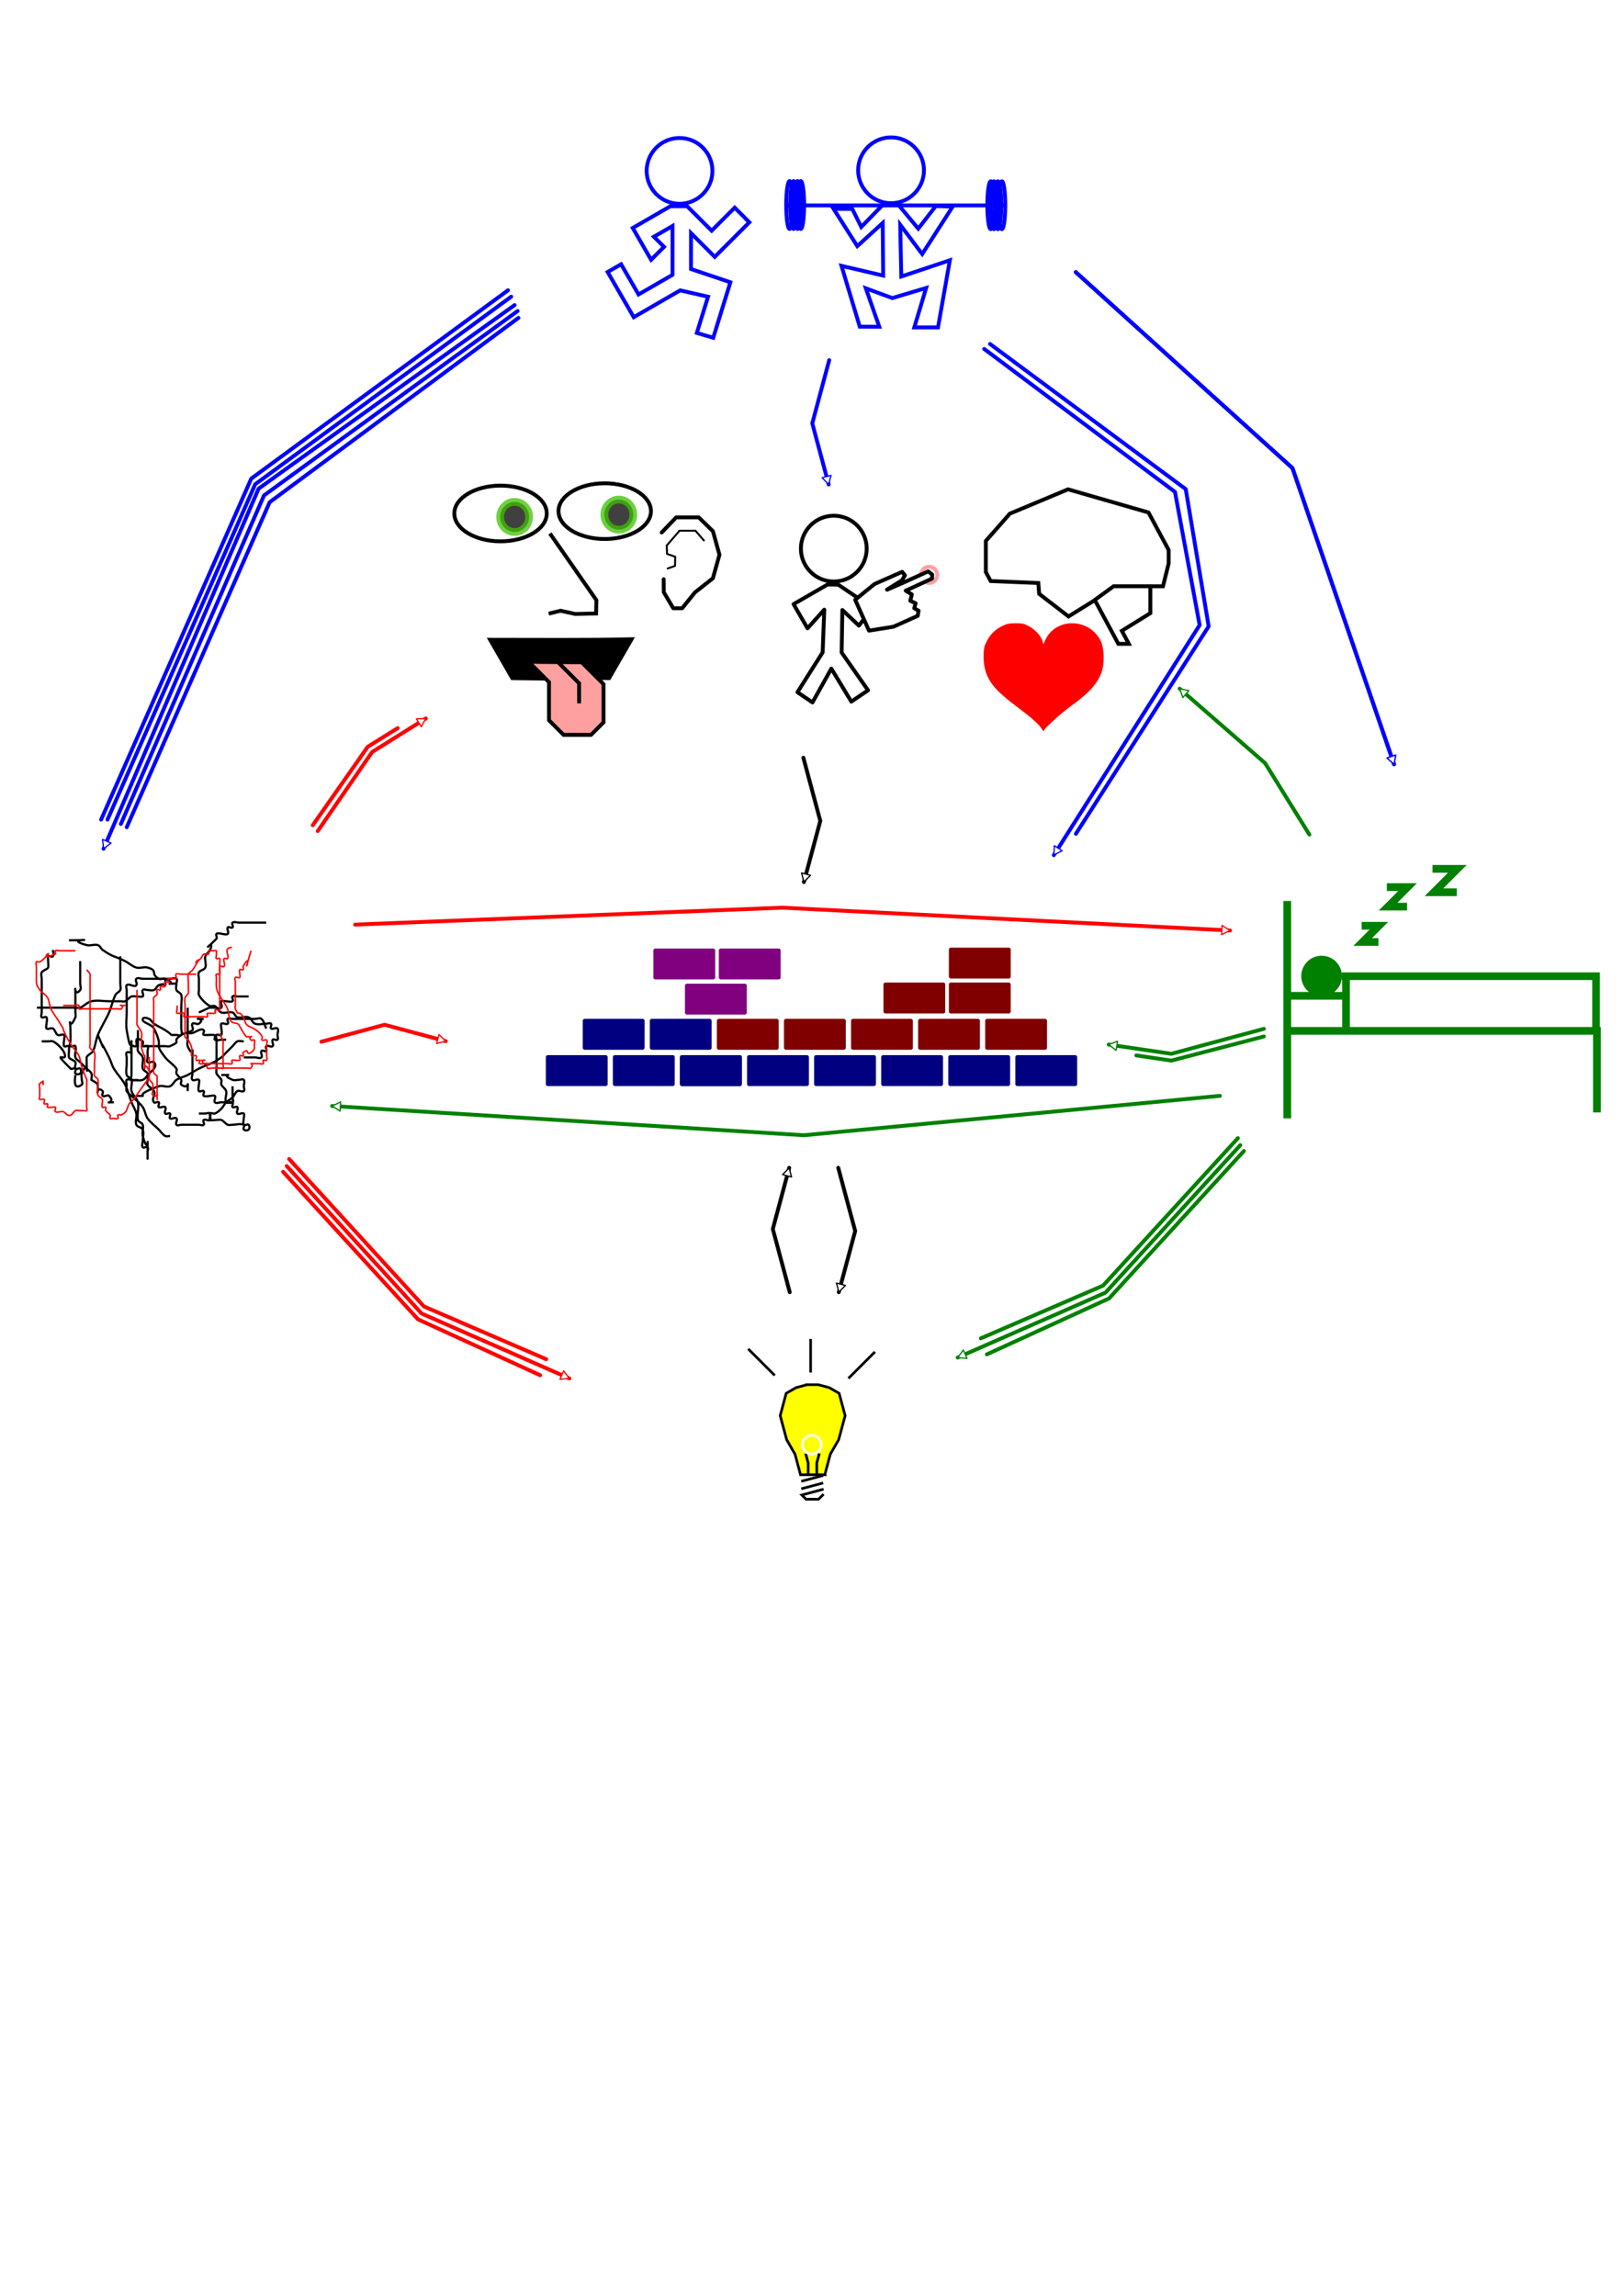 <?xml version="1.0" encoding="UTF-8" standalone="no"?>
<!-- Created with Inkscape (http://www.inkscape.org/) -->

<svg
   xmlns:dc="http://purl.org/dc/elements/1.1/"
   xmlns:cc="http://creativecommons.org/ns#"
   xmlns:rdf="http://www.w3.org/1999/02/22-rdf-syntax-ns#"
   xmlns:svg="http://www.w3.org/2000/svg"
   xmlns="http://www.w3.org/2000/svg"
   xmlns:sodipodi="http://sodipodi.sourceforge.net/DTD/sodipodi-0.dtd"
   xmlns:inkscape="http://www.inkscape.org/namespaces/inkscape"
   width="210mm"
   height="297mm"
   viewBox="0 0 744.094 1052.362"
   id="svg2"
   version="1.1"
   inkscape:version="0.91 r13725"
   sodipodi:docname="senses.svg"
   inkscape:export-filename="C:\Users\_\Documents\GitHub\misc-graphics\blog\beinghuman\senses_memory_insight_sleep_stress.png"
   inkscape:export-xdpi="600"
   inkscape:export-ydpi="600">
  <defs
     id="defs4">
    <marker
       inkscape:isstock="true"
       style="overflow:visible"
       id="marker94158"
       refX="0.0"
       refY="0.0"
       orient="auto"
       inkscape:stockid="EmptyTriangleInL">
      <path
         transform="scale(-0.8) translate(-6,0)"
         style="fill-rule:evenodd;fill:#ffffff;stroke:#0000ff;stroke-width:1pt;stroke-opacity:1"
         d="M 5.77,0.0 L -2.88,5.0 L -2.88,-5.0 L 5.77,0.0 z "
         id="path94160" />
    </marker>
    <marker
       inkscape:isstock="true"
       style="overflow:visible"
       id="marker85250"
       refX="0.0"
       refY="0.0"
       orient="auto"
       inkscape:stockid="EmptyTriangleInL">
      <path
         transform="scale(-0.8) translate(-6,0)"
         style="fill-rule:evenodd;fill:#ffffff;stroke:#0000ff;stroke-width:1pt;stroke-opacity:1"
         d="M 5.77,0.0 L -2.88,5.0 L -2.88,-5.0 L 5.77,0.0 z "
         id="path85252" />
    </marker>
    <marker
       inkscape:stockid="EmptyTriangleInL"
       orient="auto"
       refY="0.0"
       refX="0.0"
       id="marker78022"
       style="overflow:visible"
       inkscape:isstock="true">
      <path
         id="path78024"
         d="M 5.77,0.0 L -2.88,5.0 L -2.88,-5.0 L 5.77,0.0 z "
         style="fill-rule:evenodd;fill:#ffffff;stroke:#0000ff;stroke-width:1pt;stroke-opacity:1"
         transform="scale(-0.8) translate(-6,0)" />
    </marker>
    <marker
       inkscape:isstock="true"
       style="overflow:visible"
       id="marker75876"
       refX="0.0"
       refY="0.0"
       orient="auto"
       inkscape:stockid="EmptyTriangleInL">
      <path
         transform="scale(-0.8) translate(-6,0)"
         style="fill-rule:evenodd;fill:#ffffff;stroke:#0000ff;stroke-width:1pt;stroke-opacity:1"
         d="M 5.77,0.0 L -2.88,5.0 L -2.88,-5.0 L 5.77,0.0 z "
         id="path75878" />
    </marker>
    <marker
       inkscape:stockid="EmptyTriangleInL"
       orient="auto"
       refY="0.0"
       refX="0.0"
       id="marker67992"
       style="overflow:visible"
       inkscape:isstock="true"
       inkscape:collect="always">
      <path
         id="path67994"
         d="M 5.77,0.0 L -2.88,5.0 L -2.88,-5.0 L 5.77,0.0 z "
         style="fill-rule:evenodd;fill:#ffffff;stroke:#0000ff;stroke-width:1pt;stroke-opacity:1"
         transform="scale(-0.8) translate(-6,0)" />
    </marker>
    <marker
       inkscape:isstock="true"
       style="overflow:visible"
       id="marker57769"
       refX="0.0"
       refY="0.0"
       orient="auto"
       inkscape:stockid="EmptyTriangleInL">
      <path
         transform="scale(-0.8) translate(-6,0)"
         style="fill-rule:evenodd;fill:#ffffff;stroke:#008000;stroke-width:1pt;stroke-opacity:1"
         d="M 5.77,0.0 L -2.88,5.0 L -2.88,-5.0 L 5.77,0.0 z "
         id="path57771" />
    </marker>
    <marker
       inkscape:stockid="EmptyTriangleInL"
       orient="auto"
       refY="0.0"
       refX="0.0"
       id="marker52843"
       style="overflow:visible"
       inkscape:isstock="true"
       inkscape:collect="always">
      <path
         id="path52845"
         d="M 5.77,0.0 L -2.88,5.0 L -2.88,-5.0 L 5.77,0.0 z "
         style="fill-rule:evenodd;fill:#ffffff;stroke:#ff0000;stroke-width:1pt;stroke-opacity:1"
         transform="scale(-0.8) translate(-6,0)" />
    </marker>
    <marker
       inkscape:isstock="true"
       style="overflow:visible"
       id="marker48409"
       refX="0.0"
       refY="0.0"
       orient="auto"
       inkscape:stockid="EmptyTriangleInL"
       inkscape:collect="always">
      <path
         transform="scale(-0.8) translate(-6,0)"
         style="fill-rule:evenodd;fill:#ffffff;stroke:#ff0000;stroke-width:1pt;stroke-opacity:1"
         d="M 5.77,0.0 L -2.88,5.0 L -2.88,-5.0 L 5.77,0.0 z "
         id="path48411" />
    </marker>
    <marker
       inkscape:stockid="EmptyTriangleInL"
       orient="auto"
       refY="0.0"
       refX="0.0"
       id="marker48069"
       style="overflow:visible"
       inkscape:isstock="true"
       inkscape:collect="always">
      <path
         id="path48071"
         d="M 5.77,0.0 L -2.88,5.0 L -2.88,-5.0 L 5.77,0.0 z "
         style="fill-rule:evenodd;fill:#ffffff;stroke:#ff0000;stroke-width:1pt;stroke-opacity:1"
         transform="scale(-0.8) translate(-6,0)" />
    </marker>
    <marker
       inkscape:isstock="true"
       style="overflow:visible"
       id="marker47725"
       refX="0.0"
       refY="0.0"
       orient="auto"
       inkscape:stockid="EmptyTriangleInL"
       inkscape:collect="always">
      <path
         transform="scale(-0.8) translate(-6,0)"
         style="fill-rule:evenodd;fill:#ffffff;stroke:#ff0000;stroke-width:1pt;stroke-opacity:1"
         d="M 5.77,0.0 L -2.88,5.0 L -2.88,-5.0 L 5.77,0.0 z "
         id="path47727" />
    </marker>
    <marker
       inkscape:isstock="true"
       style="overflow:visible"
       id="marker35622"
       refX="0.0"
       refY="0.0"
       orient="auto"
       inkscape:stockid="EmptyTriangleInL"
       inkscape:collect="always">
      <path
         transform="scale(-0.8) translate(-6,0)"
         style="fill-rule:evenodd;fill:#ffffff;stroke:#008000;stroke-width:1pt;stroke-opacity:1"
         d="M 5.77,0.0 L -2.88,5.0 L -2.88,-5.0 L 5.77,0.0 z "
         id="path35624" />
    </marker>
    <marker
       inkscape:stockid="EmptyTriangleInL"
       orient="auto"
       refY="0.0"
       refX="0.0"
       id="marker30524"
       style="overflow:visible"
       inkscape:isstock="true"
       inkscape:collect="always">
      <path
         id="path30526"
         d="M 5.77,0.0 L -2.88,5.0 L -2.88,-5.0 L 5.77,0.0 z "
         style="fill-rule:evenodd;fill:#ffffff;stroke:#008000;stroke-width:1pt;stroke-opacity:1"
         transform="scale(-0.8) translate(-6,0)" />
    </marker>
    <marker
       inkscape:stockid="EmptyTriangleInL"
       orient="auto"
       refY="0.0"
       refX="0.0"
       id="marker26682"
       style="overflow:visible"
       inkscape:isstock="true">
      <path
         id="path26684"
         d="M 5.77,0.0 L -2.88,5.0 L -2.88,-5.0 L 5.77,0.0 z "
         style="fill-rule:evenodd;fill:#ffffff;stroke:#008000;stroke-width:1pt;stroke-opacity:1"
         transform="scale(-0.8) translate(-6,0)" />
    </marker>
    <marker
       inkscape:stockid="EmptyTriangleInL"
       orient="auto"
       refY="0.0"
       refX="0.0"
       id="marker23888"
       style="overflow:visible"
       inkscape:isstock="true">
      <path
         id="path23890"
         d="M 5.77,0.0 L -2.88,5.0 L -2.88,-5.0 L 5.77,0.0 z "
         style="fill-rule:evenodd;fill:#ffffff;stroke:#008000;stroke-width:1pt;stroke-opacity:1"
         transform="scale(-0.8) translate(-6,0)" />
    </marker>
    <marker
       inkscape:isstock="true"
       style="overflow:visible"
       id="marker20108"
       refX="0.0"
       refY="0.0"
       orient="auto"
       inkscape:stockid="EmptyTriangleInL"
       inkscape:collect="always">
      <path
         transform="scale(-0.8) translate(-6,0)"
         style="fill-rule:evenodd;fill:#ffffff;stroke:#008000;stroke-width:1pt;stroke-opacity:1"
         d="M 5.77,0.0 L -2.88,5.0 L -2.88,-5.0 L 5.77,0.0 z "
         id="path20110" />
    </marker>
    <marker
       inkscape:stockid="EmptyTriangleInL"
       orient="auto"
       refY="0.0"
       refX="0.0"
       id="marker15142"
       style="overflow:visible"
       inkscape:isstock="true">
      <path
         id="path15144"
         d="M 5.77,0.0 L -2.88,5.0 L -2.88,-5.0 L 5.77,0.0 z "
         style="fill-rule:evenodd;fill:#ffffff;stroke:#000000;stroke-width:1pt;stroke-opacity:1"
         transform="scale(-0.8) translate(-6,0)" />
    </marker>
    <marker
       inkscape:isstock="true"
       style="overflow:visible"
       id="marker5853"
       refX="0.0"
       refY="0.0"
       orient="auto"
       inkscape:stockid="EmptyTriangleInL"
       inkscape:collect="always">
      <path
         transform="scale(-0.8) translate(-6,0)"
         style="fill-rule:evenodd;fill:#ffffff;stroke:#000000;stroke-width:1pt;stroke-opacity:1"
         d="M 5.77,0.0 L -2.88,5.0 L -2.88,-5.0 L 5.77,0.0 z "
         id="path5855" />
    </marker>
    <marker
       inkscape:stockid="EmptyTriangleInL"
       orient="auto"
       refY="0.0"
       refX="0.0"
       id="EmptyTriangleInL"
       style="overflow:visible"
       inkscape:isstock="true"
       inkscape:collect="always">
      <path
         id="path4619"
         d="M 5.77,0.0 L -2.88,5.0 L -2.88,-5.0 L 5.77,0.0 z "
         style="fill-rule:evenodd;fill:#ffffff;stroke:#000000;stroke-width:1pt;stroke-opacity:1"
         transform="scale(-0.8) translate(-6,0)" />
    </marker>
    <marker
       inkscape:stockid="Arrow1Lstart"
       orient="auto"
       refY="0.0"
       refX="0.0"
       id="marker4724"
       style="overflow:visible"
       inkscape:isstock="true">
      <path
         id="path4468"
         d="M 0.0,0.0 L 5.0,-5.0 L -12.5,0.0 L 5.0,5.0 L 0.0,0.0 z "
         style="fill-rule:evenodd;stroke:#000000;stroke-width:1pt;stroke-opacity:1;fill:#000000;fill-opacity:1"
         transform="scale(0.8) translate(12.5,0)" />
    </marker>
    <marker
       inkscape:isstock="true"
       style="overflow:visible"
       id="marker9420"
       refX="0.0"
       refY="0.0"
       orient="auto"
       inkscape:stockid="Arrow1Lstart">
      <path
         transform="scale(0.8) translate(12.5,0)"
         style="fill-rule:evenodd;stroke:#000000;stroke-width:1pt;stroke-opacity:1;fill:#000000;fill-opacity:1"
         d="M 0.0,0.0 L 5.0,-5.0 L -12.5,0.0 L 5.0,5.0 L 0.0,0.0 z "
         id="path9422" />
    </marker>
    <marker
       inkscape:stockid="Arrow1Lstart"
       orient="auto"
       refY="0.0"
       refX="0.0"
       id="marker9036"
       style="overflow:visible"
       inkscape:isstock="true">
      <path
         id="path9038"
         d="M 0.0,0.0 L 5.0,-5.0 L -12.5,0.0 L 5.0,5.0 L 0.0,0.0 z "
         style="fill-rule:evenodd;stroke:#000000;stroke-width:1pt;stroke-opacity:1;fill:#000000;fill-opacity:1"
         transform="scale(0.8) translate(12.5,0)" />
    </marker>
    <marker
       inkscape:stockid="Arrow1Lstart"
       orient="auto"
       refY="0.0"
       refX="0.0"
       id="marker8924"
       style="overflow:visible"
       inkscape:isstock="true">
      <path
         id="path8926"
         d="M 0.0,0.0 L 5.0,-5.0 L -12.5,0.0 L 5.0,5.0 L 0.0,0.0 z "
         style="fill-rule:evenodd;stroke:#000000;stroke-width:1pt;stroke-opacity:1;fill:#000000;fill-opacity:1"
         transform="scale(0.8) translate(12.5,0)" />
    </marker>
    <marker
       inkscape:stockid="Arrow1Lstart"
       orient="auto"
       refY="0.0"
       refX="0.0"
       id="marker8818"
       style="overflow:visible"
       inkscape:isstock="true">
      <path
         id="path8820"
         d="M 0.0,0.0 L 5.0,-5.0 L -12.5,0.0 L 5.0,5.0 L 0.0,0.0 z "
         style="fill-rule:evenodd;stroke:#000000;stroke-width:1pt;stroke-opacity:1;fill:#000000;fill-opacity:1"
         transform="scale(0.8) translate(12.5,0)" />
    </marker>
    <marker
       inkscape:stockid="Arrow1Lstart"
       orient="auto"
       refY="0.0"
       refX="0.0"
       id="marker8718"
       style="overflow:visible"
       inkscape:isstock="true">
      <path
         id="path8720"
         d="M 0.0,0.0 L 5.0,-5.0 L -12.5,0.0 L 5.0,5.0 L 0.0,0.0 z "
         style="fill-rule:evenodd;stroke:#000000;stroke-width:1pt;stroke-opacity:1;fill:#000000;fill-opacity:1"
         transform="scale(0.8) translate(12.5,0)" />
    </marker>
    <marker
       inkscape:stockid="Arrow1Lstart"
       orient="auto"
       refY="0.0"
       refX="0.0"
       id="marker8624"
       style="overflow:visible"
       inkscape:isstock="true">
      <path
         id="path8626"
         d="M 0.0,0.0 L 5.0,-5.0 L -12.5,0.0 L 5.0,5.0 L 0.0,0.0 z "
         style="fill-rule:evenodd;stroke:#000000;stroke-width:1pt;stroke-opacity:1;fill:#000000;fill-opacity:1"
         transform="scale(0.8) translate(12.5,0)" />
    </marker>
    <marker
       inkscape:stockid="Arrow1Lstart"
       orient="auto"
       refY="0.0"
       refX="0.0"
       id="marker8536"
       style="overflow:visible"
       inkscape:isstock="true">
      <path
         id="path8538"
         d="M 0.0,0.0 L 5.0,-5.0 L -12.5,0.0 L 5.0,5.0 L 0.0,0.0 z "
         style="fill-rule:evenodd;stroke:#000000;stroke-width:1pt;stroke-opacity:1;fill:#000000;fill-opacity:1"
         transform="scale(0.8) translate(12.5,0)" />
    </marker>
    <marker
       inkscape:stockid="Arrow1Lstart"
       orient="auto"
       refY="0.0"
       refX="0.0"
       id="marker8454"
       style="overflow:visible"
       inkscape:isstock="true">
      <path
         id="path8456"
         d="M 0.0,0.0 L 5.0,-5.0 L -12.5,0.0 L 5.0,5.0 L 0.0,0.0 z "
         style="fill-rule:evenodd;stroke:#000000;stroke-width:1pt;stroke-opacity:1;fill:#000000;fill-opacity:1"
         transform="scale(0.8) translate(12.5,0)" />
    </marker>
    <marker
       inkscape:stockid="Arrow1Lstart"
       orient="auto"
       refY="0.0"
       refX="0.0"
       id="marker8378"
       style="overflow:visible"
       inkscape:isstock="true">
      <path
         id="path8380"
         d="M 0.0,0.0 L 5.0,-5.0 L -12.5,0.0 L 5.0,5.0 L 0.0,0.0 z "
         style="fill-rule:evenodd;stroke:#000000;stroke-width:1pt;stroke-opacity:1;fill:#000000;fill-opacity:1"
         transform="scale(0.8) translate(12.5,0)" />
    </marker>
    <marker
       inkscape:stockid="Arrow1Lstart"
       orient="auto"
       refY="0.0"
       refX="0.0"
       id="marker8308"
       style="overflow:visible"
       inkscape:isstock="true">
      <path
         id="path8310"
         d="M 0.0,0.0 L 5.0,-5.0 L -12.5,0.0 L 5.0,5.0 L 0.0,0.0 z "
         style="fill-rule:evenodd;stroke:#000000;stroke-width:1pt;stroke-opacity:1;fill:#000000;fill-opacity:1"
         transform="scale(0.8) translate(12.5,0)" />
    </marker>
    <marker
       inkscape:stockid="Arrow1Lstart"
       orient="auto"
       refY="0.0"
       refX="0.0"
       id="marker8244"
       style="overflow:visible"
       inkscape:isstock="true">
      <path
         id="path8246"
         d="M 0.0,0.0 L 5.0,-5.0 L -12.5,0.0 L 5.0,5.0 L 0.0,0.0 z "
         style="fill-rule:evenodd;stroke:#000000;stroke-width:1pt;stroke-opacity:1;fill:#000000;fill-opacity:1"
         transform="scale(0.8) translate(12.5,0)" />
    </marker>
    <marker
       inkscape:stockid="Arrow1Lstart"
       orient="auto"
       refY="0.0"
       refX="0.0"
       id="marker8186"
       style="overflow:visible"
       inkscape:isstock="true">
      <path
         id="path8188"
         d="M 0.0,0.0 L 5.0,-5.0 L -12.5,0.0 L 5.0,5.0 L 0.0,0.0 z "
         style="fill-rule:evenodd;stroke:#000000;stroke-width:1pt;stroke-opacity:1;fill:#000000;fill-opacity:1"
         transform="scale(0.8) translate(12.5,0)" />
    </marker>
    <marker
       inkscape:stockid="Arrow1Lstart"
       orient="auto"
       refY="0.0"
       refX="0.0"
       id="marker8134"
       style="overflow:visible"
       inkscape:isstock="true">
      <path
         id="path8136"
         d="M 0.0,0.0 L 5.0,-5.0 L -12.5,0.0 L 5.0,5.0 L 0.0,0.0 z "
         style="fill-rule:evenodd;stroke:#000000;stroke-width:1pt;stroke-opacity:1;fill:#000000;fill-opacity:1"
         transform="scale(0.8) translate(12.5,0)" />
    </marker>
    <marker
       inkscape:stockid="Arrow1Lstart"
       orient="auto"
       refY="0.0"
       refX="0.0"
       id="marker8088"
       style="overflow:visible"
       inkscape:isstock="true">
      <path
         id="path8090"
         d="M 0.0,0.0 L 5.0,-5.0 L -12.5,0.0 L 5.0,5.0 L 0.0,0.0 z "
         style="fill-rule:evenodd;stroke:#000000;stroke-width:1pt;stroke-opacity:1;fill:#000000;fill-opacity:1"
         transform="scale(0.8) translate(12.5,0)" />
    </marker>
    <marker
       inkscape:stockid="Arrow1Lstart"
       orient="auto"
       refY="0.0"
       refX="0.0"
       id="marker8048"
       style="overflow:visible"
       inkscape:isstock="true">
      <path
         id="path8050"
         d="M 0.0,0.0 L 5.0,-5.0 L -12.5,0.0 L 5.0,5.0 L 0.0,0.0 z "
         style="fill-rule:evenodd;stroke:#000000;stroke-width:1pt;stroke-opacity:1;fill:#000000;fill-opacity:1"
         transform="scale(0.8) translate(12.5,0)" />
    </marker>
    <marker
       inkscape:stockid="Arrow1Lstart"
       orient="auto"
       refY="0.0"
       refX="0.0"
       id="marker8014"
       style="overflow:visible"
       inkscape:isstock="true">
      <path
         id="path8016"
         d="M 0.0,0.0 L 5.0,-5.0 L -12.5,0.0 L 5.0,5.0 L 0.0,0.0 z "
         style="fill-rule:evenodd;stroke:#000000;stroke-width:1pt;stroke-opacity:1;fill:#000000;fill-opacity:1"
         transform="scale(0.8) translate(12.5,0)" />
    </marker>
    <marker
       inkscape:stockid="Arrow1Lstart"
       orient="auto"
       refY="0.0"
       refX="0.0"
       id="marker7986"
       style="overflow:visible"
       inkscape:isstock="true">
      <path
         id="path7988"
         d="M 0.0,0.0 L 5.0,-5.0 L -12.5,0.0 L 5.0,5.0 L 0.0,0.0 z "
         style="fill-rule:evenodd;stroke:#000000;stroke-width:1pt;stroke-opacity:1;fill:#000000;fill-opacity:1"
         transform="scale(0.8) translate(12.5,0)" />
    </marker>
    <marker
       inkscape:stockid="Arrow1Lstart"
       orient="auto"
       refY="0.0"
       refX="0.0"
       id="Arrow1Lstart"
       style="overflow:visible"
       inkscape:isstock="true">
      <path
         id="path7710"
         d="M 0.0,0.0 L 5.0,-5.0 L -12.5,0.0 L 5.0,5.0 L 0.0,0.0 z "
         style="fill-rule:evenodd;stroke:#000000;stroke-width:1pt;stroke-opacity:1;fill:#000000;fill-opacity:1"
         transform="scale(0.8) translate(12.5,0)" />
    </marker>
  </defs>
  <sodipodi:namedview
     id="base"
     pagecolor="#ffffff"
     bordercolor="#666666"
     borderopacity="1.0"
     inkscape:pageopacity="0.0"
     inkscape:pageshadow="2"
     inkscape:zoom="1.3663728"
     inkscape:cx="269.46803"
     inkscape:cy="758.87088"
     inkscape:document-units="px"
     inkscape:current-layer="layer1"
     showgrid="false"
     inkscape:window-width="1920"
     inkscape:window-height="1147"
     inkscape:window-x="-8"
     inkscape:window-y="-8"
     inkscape:window-maximized="1"
     showguides="true" />
  <g
     inkscape:label="Layer 1"
     inkscape:groupmode="layer"
     id="layer1">
    <rect
       style="fill:#ffffff;fill-opacity:1;stroke:none;stroke-width:1.772;stroke-linecap:round;stroke-linejoin:round;stroke-miterlimit:4;stroke-dasharray:none;stroke-dashoffset:0;stroke-opacity:1"
       id="rect21260"
       width="740.348"
       height="690.346"
       x="1.873"
       y="37.31" />
    <g
       id="g19887">
      <rect
         style="fill:#ffffff;fill-opacity:1;stroke:#ffffff;stroke-width:1.19;stroke-linecap:round;stroke-linejoin:round;stroke-miterlimit:4;stroke-dasharray:none;stroke-dashoffset:0;stroke-opacity:1"
         id="rect14387"
         width="372.368"
         height="188.031"
         x="185.863"
         y="556.398" />
      <g
         transform="matrix(1.351,0,0,1.351,-170.544,-192.032)"
         id="g14791">
        <g
           id="g14534"
           transform="matrix(0.5,0,0,0.5,217.858,311.43)">
          <g
             transform="matrix(3.115,0,0,3.115,-697.688,-138.684)"
             style="stroke-width:0.569;stroke-miterlimit:4;stroke-dasharray:none"
             id="g14486">
            <g
               style="fill:#ffff00;fill-opacity:1;stroke-width:8.954;stroke-miterlimit:4;stroke-dasharray:none"
               transform="matrix(0.064,0,0,0.064,337.343,224.187)"
               id="g14498">
              <path
                 style="fill:#ffff00;fill-opacity:1;fill-rule:evenodd;stroke:#000000;stroke-width:8.954;stroke-linecap:butt;stroke-linejoin:miter;stroke-miterlimit:4;stroke-dasharray:none;stroke-opacity:1"
                 d="m 56.675,207.638 0.018,0.084 -37.115,9.945 -33.617,19.41 -20.328,75.863 21.92,81.805 28.502,49.365 18.783,70.102 82.623,0 1.088,0 -0.467,-2.32 18.162,-67.781 28.502,-49.365 21.92,-81.805 -20.328,-75.863 -33.619,-19.41 -37.428,-10.029 -38.283,0 -0.332,0 z"
                 id="path14477"
                 inkscape:connector-curvature="0" />
              <path
                 style="fill:none;fill-opacity:1;fill-rule:evenodd;stroke:#000000;stroke-width:8.954;stroke-linecap:butt;stroke-linejoin:miter;stroke-miterlimit:4;stroke-dasharray:none;stroke-opacity:1"
                 d="m 113.349,580.246 -17.158,17.158 -42.636,0 -14.299,-14.299 73.97,-19.82"
                 id="path14445"
                 inkscape:connector-curvature="0" />
              <path
                 style="fill:#ffff00;fill-opacity:1;fill-rule:evenodd;stroke:#000000;stroke-width:8.954;stroke-linecap:butt;stroke-linejoin:miter;stroke-miterlimit:4;stroke-dasharray:none;stroke-opacity:1"
                 d="M 37.437,562.048 111.878,542.101"
                 id="path14447"
                 inkscape:connector-curvature="0" />
              <path
                 inkscape:connector-curvature="0"
                 id="path14455"
                 d="M 37.437,536.57 111.878,516.623"
                 style="fill:#ffff00;fill-opacity:1;fill-rule:evenodd;stroke:#000000;stroke-width:8.954;stroke-linecap:butt;stroke-linejoin:miter;stroke-miterlimit:4;stroke-dasharray:none;stroke-opacity:1" />
              <path
                 style="fill:#ffff00;fill-opacity:1;fill-rule:evenodd;stroke:#000000;stroke-width:8.954;stroke-linecap:butt;stroke-linejoin:miter;stroke-miterlimit:4;stroke-dasharray:none;stroke-opacity:1"
                 d="m 60.834,512.132 0,-37.956 -8.677,-32.382"
                 id="path14493"
                 inkscape:connector-curvature="0" />
              <path
                 inkscape:connector-curvature="0"
                 id="path14495"
                 d="m 90.175,512.132 0,-37.956 8.677,-32.382"
                 style="fill:#ffff00;fill-opacity:1;fill-rule:evenodd;stroke:#000000;stroke-width:8.954;stroke-linecap:butt;stroke-linejoin:miter;stroke-miterlimit:4;stroke-dasharray:none;stroke-opacity:1" />
            </g>
          </g>
          <circle
             r="6.369"
             cy="641.73"
             cx="367.736"
             id="path14532"
             style="fill:none;fill-opacity:1;stroke:#ffffff;stroke-width:1.772;stroke-linecap:round;stroke-linejoin:round;stroke-miterlimit:4;stroke-dasharray:none;stroke-dashoffset:0;stroke-opacity:1" />
        </g>
        <path
           style="fill:none;fill-rule:evenodd;stroke:#000000;stroke-width:0.886;stroke-linecap:butt;stroke-linejoin:miter;stroke-miterlimit:4;stroke-dasharray:none;stroke-opacity:1"
           d="m 401.321,607.823 0,-11.398"
           id="path14545"
           inkscape:connector-curvature="0" />
        <path
           style="fill:none;fill-rule:evenodd;stroke:#000000;stroke-width:0.886;stroke-linecap:butt;stroke-linejoin:miter;stroke-miterlimit:4;stroke-dasharray:none;stroke-opacity:1"
           d="m 414.145,609.823 9.008,-9.008"
           id="path14547"
           inkscape:connector-curvature="0" />
        <path
           inkscape:connector-curvature="0"
           id="path14549"
           d="m 389.153,608.823 -9.008,-9.008"
           style="fill:none;fill-rule:evenodd;stroke:#000000;stroke-width:0.886;stroke-linecap:butt;stroke-linejoin:miter;stroke-miterlimit:4;stroke-dasharray:none;stroke-opacity:1" />
      </g>
    </g>
    <path
       d=""
       style="opacity:0.75;fill:#ffffff;fill-opacity:1;fill-rule:evenodd;stroke:#000000;stroke-width:2.4;stroke-linecap:round;stroke-linejoin:round;stroke-miterlimit:4;stroke-dasharray:none;stroke-dashoffset:0;stroke-opacity:1"
       id="path4142"
       r="59.448"
       cy="134.096"
       cx="132.697"
       inkscape:connector-curvature="0" />
    <path
       inkscape:connector-curvature="0"
       cx="132.697"
       cy="134.096"
       r="59.448"
       id="path4180"
       style="opacity:0.75;fill:#ffffff;fill-opacity:1;fill-rule:evenodd;stroke:#000000;stroke-width:2.4;stroke-linecap:round;stroke-linejoin:round;stroke-miterlimit:4;stroke-dasharray:none;stroke-dashoffset:0;stroke-opacity:1"
       d="" />
    <g
       id="g4201-8"
       style="fill:#ffff00;fill-opacity:0.196"
       transform="matrix(0.91,0,0,0.91,710.971,891.798)" />
    <g
       transform="matrix(0.91,0,0,0.91,710.971,1165.798)"
       style="fill:#ffff00;fill-opacity:0.196"
       id="g5435" />
    <g
       id="g67578">
      <rect
         style="fill:#ffffff;fill-opacity:1;stroke:#ffffff;stroke-width:1.19;stroke-linecap:round;stroke-linejoin:round;stroke-miterlimit:4;stroke-dasharray:none;stroke-dashoffset:0;stroke-opacity:1"
         id="rect4212"
         width="372.368"
         height="188.031"
         x="185.863"
         y="185.176" />
      <g
         id="g67551">
        <g
           id="g4214"
           transform="translate(-4.234,-9.752)">
          <path
             sodipodi:nodetypes="cccccccc"
             inkscape:connector-curvature="0"
             id="path4312"
             d="m 270.52,312.945 10.407,10.407 0,17.52 -5.73,5.73 -12.58,0 -6.685,-6.685 0,-17.487 -8.25,-8.25"
             style="fill:#ffa0a0;fill-opacity:1;fill-rule:evenodd;stroke:#000000;stroke-width:1.772;stroke-linecap:butt;stroke-linejoin:miter;stroke-miterlimit:4;stroke-dasharray:none;stroke-opacity:1" />
          <g
             transform="matrix(0.5,0,0,0.5,157.354,-18.504)"
             id="g4205">
            <g
               id="g4197">
              <ellipse
                 ry="13.801"
                 rx="13.27"
                 cy="530.427"
                 cx="165.645"
                 id="path4152"
                 style="opacity:0.75;fill:#000000;fill-opacity:1;fill-rule:evenodd;stroke:#40c000;stroke-width:7.087;stroke-linecap:round;stroke-linejoin:round;stroke-miterlimit:4;stroke-dasharray:none;stroke-dashoffset:0;stroke-opacity:1" />
              <ellipse
                 ry="25.54"
                 rx="42.379"
                 cy="527.243"
                 cx="152.721"
                 id="path4158"
                 style="opacity:1;fill:none;fill-opacity:1;fill-rule:evenodd;stroke:#000000;stroke-width:3.543;stroke-linecap:round;stroke-linejoin:round;stroke-miterlimit:4;stroke-dasharray:none;stroke-dashoffset:0;stroke-opacity:1" />
            </g>
            <g
               id="g4201">
              <ellipse
                 style="opacity:0.75;fill:#000000;fill-opacity:1;fill-rule:evenodd;stroke:#3cc000;stroke-width:7.087;stroke-linecap:round;stroke-linejoin:round;stroke-miterlimit:4;stroke-dasharray:none;stroke-dashoffset:0;stroke-opacity:1"
                 id="ellipse4182"
                 cx="261.187"
                 cy="528.304"
                 rx="13.27"
                 ry="13.801" />
              <ellipse
                 style="opacity:1;fill:none;fill-opacity:1;fill-rule:evenodd;stroke:#000000;stroke-width:3.543;stroke-linecap:round;stroke-linejoin:round;stroke-miterlimit:4;stroke-dasharray:none;stroke-dashoffset:0;stroke-opacity:1"
                 id="ellipse4184"
                 cx="248.263"
                 cy="525.12"
                 rx="42.379"
                 ry="25.54" />
            </g>
          </g>
          <g
             transform="matrix(0.5,0,0,0.5,143.023,147.633)"
             id="g4318">
            <path
               style="fill:none;fill-rule:evenodd;stroke:#000000;stroke-width:3.543;stroke-linecap:round;stroke-linejoin:round;stroke-miterlimit:4;stroke-dasharray:none;stroke-opacity:1"
               d="m 329.149,212.411 13.335,-13.885 20.608,0 13.032,12.703 6.005,21.566 -6.005,21.566 -16.443,12.941 -11.742,14.533 -8.183,0 -8.668,-14.635 -0.121,-11.953"
               id="path4292"
               inkscape:connector-curvature="0"
               sodipodi:nodetypes="ccccccccccc" />
            <path
               style="fill:none;fill-rule:evenodd;stroke:#000000;stroke-width:1.772;stroke-linecap:round;stroke-linejoin:round;stroke-miterlimit:4;stroke-dasharray:none;stroke-opacity:1"
               d="m 334.605,245.396 6.78,-2.326 0.145,-8.43 -7.477,-2.593 -0.265,-7.72 11.728,-13.549 14.589,0 7.724,8.922"
               id="path4294"
               inkscape:connector-curvature="0"
               sodipodi:nodetypes="cccccccc" />
          </g>
          <path
             sodipodi:nodetypes="cccccc"
             inkscape:connector-curvature="0"
             id="path4302"
             d="m 256.368,254.297 21.281,30.531 -0.112,6.135 -9.554,0.226 -6.748,-1.482 -5.434,1.333"
             style="fill:none;fill-rule:evenodd;stroke:#000000;stroke-width:1.772;stroke-linecap:butt;stroke-linejoin:miter;stroke-miterlimit:4;stroke-dasharray:none;stroke-opacity:1" />
          <path
             sodipodi:nodetypes="ccccccccc"
             inkscape:connector-curvature="0"
             id="path4316"
             d="m 283.485,320.606 10.296,-17.833 c -20.176,0.487 -43.573,0.251 -64.832,0.251 l 10.151,17.582 14.674,0.205 -7.658,-7.677 25.183,0.205 7.589,7.204 z"
             style="fill:#000000;fill-opacity:1;fill-rule:evenodd;stroke:#000000;stroke-width:1.772;stroke-linecap:butt;stroke-linejoin:miter;stroke-miterlimit:4;stroke-dasharray:none;stroke-opacity:1" />
          <path
             inkscape:connector-curvature="0"
             id="path4314"
             d="m 259.981,313.208 9.748,9.748 0,9.221"
             style="fill:none;fill-rule:evenodd;stroke:#000000;stroke-width:1.772;stroke-linecap:butt;stroke-linejoin:miter;stroke-miterlimit:4;stroke-dasharray:none;stroke-opacity:1" />
        </g>
        <g
           id="g4241"
           transform="translate(-4.234,-10.22)">
          <path
             sodipodi:nodetypes="ccccccccccccccccccccc"
             inkscape:connector-curvature="0"
             id="path7703"
             d="m 531.669,278.962 5.751,0 2.617,-10.487 0,-6.12 -9.258,-17.221 -36.887,-10.614 -26.676,11.154 -11.014,12.513 0,14.246 2.225,4.138 21.847,0.884 0.382,4.975 13.458,10.363 12.07,-7.484 10.772,20.037 4.814,0 -3.205,-5.961 13.065,-8.101 0,-12.351 -16.822,0 -8.648,6.286"
             style="fill:none;fill-rule:evenodd;stroke:#000000;stroke-width:1.772;stroke-linecap:butt;stroke-linejoin:miter;stroke-miterlimit:4;stroke-dasharray:none;stroke-opacity:1" />
          <g
             transform="matrix(0.086,0,0,0.086,454.969,295.244)"
             id="layer1-5">
            <path
               inkscape:connector-curvature="0"
               d="M 297.297,550.868 C 283.522,535.432 249.127,505.339 220.863,483.994 137.119,420.752 125.721,411.6 91.719,380.291 29.035,322.571 2.414,264.581 2.505,185.951 2.549,147.567 5.166,132.779 15.915,110.154 34.151,71.768 61.015,43.245 95.36,25.799 119.685,13.444 131.683,7.954 172.304,7.73 c 42.493,-0.235 51.439,4.72 76.435,18.452 30.425,16.714 61.74,52.436 68.213,77.811 l 3.998,15.672 9.86,-21.585 c 55.716,-121.973 233.598,-120.148 295.502,3.032 19.638,39.076 21.794,122.513 4.38,169.513 -22.715,61.309 -65.38,108.051 -164.006,179.677 -64.681,46.974 -137.885,118.046 -142.981,128.028 -5.915,11.588 -0.282,1.816 -26.408,-27.461 z"
               id="path2417"
               style="fill:#ff0000" />
            <g
               transform="translate(129.286,-64.286)"
               id="g2221" />
          </g>
        </g>
        <g
           id="g4235"
           transform="translate(-4.234,-1.073)">
          <circle
             style="opacity:1;fill:none;fill-opacity:0.098;fill-rule:evenodd;stroke:#000000;stroke-width:1.772;stroke-linecap:round;stroke-linejoin:round;stroke-miterlimit:4;stroke-dasharray:none;stroke-dashoffset:0;stroke-opacity:1"
             id="circle4503"
             cx="386.499"
             cy="252.549"
             r="15.08" />
          <path
             style="fill:none;fill-rule:evenodd;stroke:#000000;stroke-width:1.772;stroke-linecap:round;stroke-linejoin:round;stroke-miterlimit:4;stroke-dasharray:none;stroke-opacity:1"
             d="m 369.843,318.373 11.548,-18.261 0.75,-19.587 -7.685,8.56 -6.399,-11.084 15.592,-9.002 4.896,0.077 15.653,10.574 -6.176,8.21 -7.585,-7.181 -0.345,19.498 12.113,17.312 -7.662,5.195 -9.159,-15.133 -8.655,15.508 z"
             id="path4210"
             inkscape:connector-curvature="0"
             sodipodi:nodetypes="cccccccccccccccc" />
          <circle
             transform="matrix(0.409,0.912,-0.912,0.409,0,0)"
             r="3.741"
             cy="-284.412"
             cx="417.661"
             id="path10046"
             style="opacity:1;fill:none;fill-opacity:1;fill-rule:evenodd;stroke:#ffa0a0;stroke-width:1.772;stroke-linecap:round;stroke-linejoin:round;stroke-miterlimit:4;stroke-dasharray:none;stroke-dashoffset:0;stroke-opacity:1" />
          <path
             sodipodi:nodetypes="ccccccccccccccccccccc"
             inkscape:connector-curvature="0"
             id="path10044"
             d="m 410.896,271.344 6.879,-4.286 1.346,-2.257 -1.285,-1.606 -12.662,5.592 -8.866,7.218 6.342,14.144 11.222,-1.807 11.122,-4.987 0.374,-2.355 -1.98,-1.128 0.627,-2.273 -2.456,-1.147 0.738,-2.893 -2.827,-1.725 12.073,-5.553 0.055,-1.873 -1.837,-1.419 -12,5.445 -6.832,2.951 z"
             style="fill:#ffffff;fill-opacity:1;fill-rule:evenodd;stroke:#000000;stroke-width:1.772;stroke-linecap:round;stroke-linejoin:round;stroke-miterlimit:4;stroke-dasharray:none;stroke-opacity:1" />
        </g>
      </g>
    </g>
    <g
       transform="translate(-74.947,-174.217)"
       id="g67609"
       style="stroke:#0000ff">
      <circle
         r="15.08"
         cy="252.549"
         cx="386.499"
         id="circle67451"
         style="opacity:1;fill:none;fill-opacity:0.098;fill-rule:evenodd;stroke:#0000ff;stroke-width:1.772;stroke-linecap:round;stroke-linejoin:round;stroke-miterlimit:4;stroke-dasharray:none;stroke-dashoffset:0;stroke-opacity:1" />
      <path
         sodipodi:nodetypes="cccccccccccccccccccccccc"
         style="fill:none;fill-rule:evenodd;stroke:#0000ff;stroke-width:1.772;stroke-linecap:butt;stroke-linejoin:miter;stroke-miterlimit:4;stroke-dasharray:none;stroke-opacity:1"
         d="m 401.945,329.046 7.858,-25.44 -18.046,-6.062 0,-16.463 10.886,10.886 15.849,-15.849 -6.71,-6.71 -10.57,10.57 -11.214,-11.214 -7.721,0 -17.237,9.952 8.418,14.58 5.922,-5.922 -4.639,-4.639 8.534,-4.927 0,22.391 -15.577,8.993 -7.993,-13.844 -6.164,3.559 11.953,20.704 21.293,-12.294 12.779,2.915 -5.136,16.595 z"
         id="path67607"
         inkscape:connector-curvature="0" />
    </g>
    <g
       transform="translate(-8.951,243.199)"
       id="g4335" />
    <g
       id="g5627"
       transform="translate(8.356,-90.472)">
      <rect
         y="462.565"
         x="177.507"
         height="188.031"
         width="372.368"
         id="rect4333"
         style="fill:#ffffff;fill-opacity:1;stroke:#ffffff;stroke-width:1.19;stroke-linecap:round;stroke-linejoin:round;stroke-miterlimit:4;stroke-dasharray:none;stroke-dashoffset:0;stroke-opacity:1" />
      <g
         transform="translate(13.475,119.223)"
         id="g5603">
        <rect
           y="455.818"
           x="229.322"
           height="12.356"
           width="26.529"
           id="rect4387"
           style="fill:#000080;fill-opacity:1;stroke:#000080;stroke-width:1.818;stroke-linecap:round;stroke-linejoin:round;stroke-miterlimit:4;stroke-dasharray:none;stroke-dashoffset:0;stroke-opacity:1" />
        <rect
           style="fill:#000080;fill-opacity:1;stroke:#000080;stroke-width:1.818;stroke-linecap:round;stroke-linejoin:round;stroke-miterlimit:4;stroke-dasharray:none;stroke-dashoffset:0;stroke-opacity:1"
           id="rect4389"
           width="26.529"
           height="12.356"
           x="260.073"
           y="455.818" />
        <rect
           y="455.818"
           x="290.824"
           height="12.356"
           width="26.529"
           id="rect4391"
           style="fill:#000080;fill-opacity:1;stroke:#000080;stroke-width:1.818;stroke-linecap:round;stroke-linejoin:round;stroke-miterlimit:4;stroke-dasharray:none;stroke-dashoffset:0;stroke-opacity:1" />
        <rect
           style="fill:#000080;fill-opacity:1;stroke:#000080;stroke-width:1.818;stroke-linecap:round;stroke-linejoin:round;stroke-miterlimit:4;stroke-dasharray:none;stroke-dashoffset:0;stroke-opacity:1"
           id="rect4393"
           width="26.529"
           height="12.356"
           x="321.576"
           y="455.818" />
        <rect
           style="fill:#000080;fill-opacity:1;stroke:#000080;stroke-width:1.818;stroke-linecap:round;stroke-linejoin:round;stroke-miterlimit:4;stroke-dasharray:none;stroke-dashoffset:0;stroke-opacity:1"
           id="rect4395"
           width="26.529"
           height="12.356"
           x="352.327"
           y="455.818" />
        <rect
           y="455.818"
           x="383.079"
           height="12.356"
           width="26.529"
           id="rect4397"
           style="fill:#000080;fill-opacity:1;stroke:#000080;stroke-width:1.818;stroke-linecap:round;stroke-linejoin:round;stroke-miterlimit:4;stroke-dasharray:none;stroke-dashoffset:0;stroke-opacity:1" />
        <rect
           style="fill:#000080;fill-opacity:1;stroke:#000080;stroke-width:1.818;stroke-linecap:round;stroke-linejoin:round;stroke-miterlimit:4;stroke-dasharray:none;stroke-dashoffset:0;stroke-opacity:1"
           id="rect4399"
           width="26.529"
           height="12.356"
           x="413.83"
           y="455.818" />
        <rect
           y="455.818"
           x="444.582"
           height="12.356"
           width="26.529"
           id="rect4401"
           style="fill:#000080;fill-opacity:1;stroke:#000080;stroke-width:1.818;stroke-linecap:round;stroke-linejoin:round;stroke-miterlimit:4;stroke-dasharray:none;stroke-dashoffset:0;stroke-opacity:1" />
        <rect
           style="fill:#000080;fill-opacity:1;stroke:#000080;stroke-width:1.818;stroke-linecap:round;stroke-linejoin:round;stroke-miterlimit:4;stroke-dasharray:none;stroke-dashoffset:0;stroke-opacity:1"
           id="rect4403"
           width="26.529"
           height="12.356"
           x="246.241"
           y="439.179" />
        <rect
           y="439.179"
           x="276.992"
           height="12.356"
           width="26.529"
           id="rect4405"
           style="fill:#000080;fill-opacity:1;stroke:#000080;stroke-width:1.818;stroke-linecap:round;stroke-linejoin:round;stroke-miterlimit:4;stroke-dasharray:none;stroke-dashoffset:0;stroke-opacity:1" />
        <rect
           style="fill:#800000;fill-opacity:1;stroke:#800000;stroke-width:1.818;stroke-linecap:round;stroke-linejoin:round;stroke-miterlimit:4;stroke-dasharray:none;stroke-dashoffset:0;stroke-opacity:1"
           id="rect4407"
           width="26.529"
           height="12.356"
           x="307.743"
           y="439.179" />
        <rect
           y="439.179"
           x="338.495"
           height="12.356"
           width="26.529"
           id="rect4409"
           style="fill:#800000;fill-opacity:1;stroke:#800000;stroke-width:1.818;stroke-linecap:round;stroke-linejoin:round;stroke-miterlimit:4;stroke-dasharray:none;stroke-dashoffset:0;stroke-opacity:1" />
        <rect
           y="439.179"
           x="369.246"
           height="12.356"
           width="26.529"
           id="rect4411"
           style="fill:#800000;fill-opacity:1;stroke:#800000;stroke-width:1.818;stroke-linecap:round;stroke-linejoin:round;stroke-miterlimit:4;stroke-dasharray:none;stroke-dashoffset:0;stroke-opacity:1" />
        <rect
           style="fill:#800000;fill-opacity:1;stroke:#800000;stroke-width:1.818;stroke-linecap:round;stroke-linejoin:round;stroke-miterlimit:4;stroke-dasharray:none;stroke-dashoffset:0;stroke-opacity:1"
           id="rect4413"
           width="26.529"
           height="12.356"
           x="399.998"
           y="439.179" />
        <rect
           y="439.179"
           x="430.749"
           height="12.356"
           width="26.529"
           id="rect4415"
           style="fill:#800000;fill-opacity:1;stroke:#800000;stroke-width:1.818;stroke-linecap:round;stroke-linejoin:round;stroke-miterlimit:4;stroke-dasharray:none;stroke-dashoffset:0;stroke-opacity:1" />
        <rect
           style="fill:#000080;fill-opacity:1;stroke:#000080;stroke-width:1.818;stroke-linecap:round;stroke-linejoin:round;stroke-miterlimit:4;stroke-dasharray:none;stroke-dashoffset:0;stroke-opacity:1"
           id="rect4419"
           width="26.529"
           height="12.356"
           x="290.824"
           y="455.818" />
        <rect
           style="fill:#800000;fill-opacity:1;stroke:#800000;stroke-width:1.818;stroke-linecap:round;stroke-linejoin:round;stroke-miterlimit:4;stroke-dasharray:none;stroke-dashoffset:0;stroke-opacity:1"
           id="rect4423"
           width="26.529"
           height="12.356"
           x="414.111"
           y="422.541" />
        <rect
           y="406.541"
           x="414.111"
           height="12.356"
           width="26.529"
           id="rect4427"
           style="fill:#800000;fill-opacity:1;stroke:#800000;stroke-width:1.818;stroke-linecap:round;stroke-linejoin:round;stroke-miterlimit:4;stroke-dasharray:none;stroke-dashoffset:0;stroke-opacity:1" />
        <rect
           y="422.541"
           x="384.111"
           height="12.356"
           width="26.529"
           id="rect4431"
           style="fill:#800000;fill-opacity:1;stroke:#800000;stroke-width:1.818;stroke-linecap:round;stroke-linejoin:round;stroke-miterlimit:4;stroke-dasharray:none;stroke-dashoffset:0;stroke-opacity:1" />
        <rect
           style="fill:#800080;fill-opacity:1;stroke:#800080;stroke-width:1.818;stroke-linecap:round;stroke-linejoin:round;stroke-miterlimit:4;stroke-dasharray:none;stroke-dashoffset:0;stroke-opacity:1"
           id="rect4454"
           width="26.529"
           height="12.356"
           x="293.111"
           y="423.061" />
        <rect
           y="406.942"
           x="278.632"
           height="12.356"
           width="26.529"
           id="rect4456"
           style="fill:#800080;fill-opacity:1;stroke:#800080;stroke-width:1.818;stroke-linecap:round;stroke-linejoin:round;stroke-miterlimit:4;stroke-dasharray:none;stroke-dashoffset:0;stroke-opacity:1" />
        <rect
           style="fill:#800080;fill-opacity:1;stroke:#800080;stroke-width:1.818;stroke-linecap:round;stroke-linejoin:round;stroke-miterlimit:4;stroke-dasharray:none;stroke-dashoffset:0;stroke-opacity:1"
           id="rect4458"
           width="26.529"
           height="12.356"
           x="308.632"
           y="406.942" />
      </g>
    </g>
    <path
       style="fill:none;fill-rule:evenodd;stroke:#000000;stroke-width:1.772;stroke-linecap:round;stroke-linejoin:round;stroke-miterlimit:4;stroke-dasharray:none;stroke-opacity:1;marker-start:url(#EmptyTriangleInL)"
       d="m 368.561,404.334 7.516,-28.051 -7.764,-28.975"
       id="path4462"
       inkscape:connector-curvature="0" />
    <path
       inkscape:connector-curvature="0"
       id="path5851"
       d="m 384.561,592.334 7.516,-28.051 -7.764,-28.975"
       style="fill:none;fill-rule:evenodd;stroke:#000000;stroke-width:1.772;stroke-linecap:round;stroke-linejoin:round;stroke-miterlimit:4;stroke-dasharray:none;stroke-opacity:1;marker-start:url(#marker5853)" />
    <path
       style="fill:none;fill-rule:evenodd;stroke:#000000;stroke-width:1.772;stroke-linecap:round;stroke-linejoin:round;stroke-miterlimit:4;stroke-dasharray:none;stroke-opacity:1;marker-start:url(#marker15142)"
       d="m 361.829,535.308 -7.516,28.051 7.764,28.975"
       id="path14976"
       inkscape:connector-curvature="0" />
    <g
       id="g19926"
       transform="matrix(1.956,0,0,1.956,-638.406,-379.235)"
       style="stroke-width:1.811;stroke-miterlimit:4;stroke-dasharray:none;stroke:#008000">
      <path
         inkscape:connector-curvature="0"
         id="path19904"
         d="m 628.102,405.022 0,50.955 0,-20.514 72.585,0 0,19.118"
         style="fill:none;fill-rule:evenodd;stroke:#008000;stroke-width:1.811;stroke-linecap:butt;stroke-linejoin:miter;stroke-miterlimit:4;stroke-dasharray:none;stroke-opacity:1" />
      <circle
         r="3.86"
         cy="422.624"
         cx="636.154"
         id="path19906"
         style="fill:#008000;fill-opacity:1;stroke:#008000;stroke-width:1.811;stroke-linecap:round;stroke-linejoin:round;stroke-miterlimit:4;stroke-dasharray:none;stroke-dashoffset:0;stroke-opacity:1" />
      <path
         inkscape:connector-curvature="0"
         id="path19908"
         d="m 640.907,422.657 59.573,0 0,12.894"
         style="fill:none;fill-rule:evenodd;stroke:#008000;stroke-width:1.788;stroke-linecap:butt;stroke-linejoin:miter;stroke-miterlimit:4;stroke-dasharray:none;stroke-opacity:1"
         sodipodi:nodetypes="ccc" />
      <path
         inkscape:connector-curvature="0"
         id="path19916"
         d="m 645.538,410.83 4.044,0 -3.807,3.807 3.709,0"
         style="fill:none;fill-rule:evenodd;stroke:#008000;stroke-width:1.811;stroke-linecap:butt;stroke-linejoin:miter;stroke-miterlimit:4;stroke-dasharray:none;stroke-opacity:1" />
      <path
         style="fill:none;fill-rule:evenodd;stroke:#008000;stroke-width:1.811;stroke-linecap:butt;stroke-linejoin:miter;stroke-miterlimit:4;stroke-dasharray:none;stroke-opacity:1"
         d="m 651.451,401.779 4.853,0 -4.568,4.568 4.451,0"
         id="path19918"
         inkscape:connector-curvature="0" />
      <path
         inkscape:connector-curvature="0"
         id="path19920"
         d="m 662.148,397.496 5.824,0 -5.482,5.482 5.342,0"
         style="fill:none;fill-rule:evenodd;stroke:#008000;stroke-width:1.811;stroke-linecap:butt;stroke-linejoin:miter;stroke-miterlimit:4;stroke-dasharray:none;stroke-opacity:1" />
      <path
         inkscape:connector-curvature="0"
         id="path19922"
         d="m 628.346,427.25 13.664,0"
         style="fill:none;fill-rule:evenodd;stroke:#008000;stroke-width:1.811;stroke-linecap:butt;stroke-linejoin:miter;stroke-miterlimit:4;stroke-dasharray:none;stroke-opacity:1"
         sodipodi:nodetypes="cc" />
      <path
         inkscape:connector-curvature="0"
         id="path19924"
         d="m 641.88,422.961 0,11.845"
         style="fill:none;fill-rule:evenodd;stroke:#008000;stroke-width:1.811;stroke-linecap:butt;stroke-linejoin:miter;stroke-miterlimit:4;stroke-dasharray:none;stroke-opacity:1"
         sodipodi:nodetypes="cc" />
    </g>
    <g
       id="g30350"
       transform="translate(-403.692,-11.03)">
      <path
         style="fill:none;fill-rule:evenodd;stroke:#008000;stroke-width:1.772;stroke-linecap:round;stroke-linejoin:round;stroke-miterlimit:4;stroke-dasharray:none;stroke-opacity:1;marker-start:url(#marker20108)"
         d="m 911.973,489.845 28.732,4.226 42.443,-11.448"
         id="path20106"
         inkscape:connector-curvature="0"
         sodipodi:nodetypes="ccc" />
      <path
         sodipodi:nodetypes="ccc"
         inkscape:connector-curvature="0"
         id="path26516"
         d="m 924.658,494.809 16.047,2.388 42.443,-11.058"
         style="fill:none;fill-rule:evenodd;stroke:#008000;stroke-width:1.772;stroke-linecap:round;stroke-linejoin:round;stroke-miterlimit:4;stroke-dasharray:none;stroke-opacity:1" />
    </g>
    <g
       id="g47514">
      <path
         inkscape:connector-curvature="0"
         id="path30356"
         d="m 439.057,622.281 67.745,-29.745 61.827,-67.597"
         style="fill:none;fill-rule:evenodd;stroke:#008000;stroke-width:1.772;stroke-linecap:round;stroke-linejoin:round;stroke-miterlimit:4;stroke-dasharray:none;stroke-opacity:1;marker-start:url(#marker30524)"
         sodipodi:nodetypes="ccc" />
      <path
         style="fill:none;fill-rule:evenodd;stroke:#008000;stroke-width:1.772;stroke-linecap:round;stroke-linejoin:round;stroke-miterlimit:4;stroke-dasharray:none;stroke-opacity:1"
         d="m 452.436,620.827 56.031,-25.646 61.827,-67.597"
         id="path30358"
         inkscape:connector-curvature="0"
         sodipodi:nodetypes="ccc" />
      <path
         sodipodi:nodetypes="ccc"
         inkscape:connector-curvature="0"
         id="path32168"
         d="m 449.679,613.474 56.031,-24.175 61.827,-67.597"
         style="fill:none;fill-rule:evenodd;stroke:#008000;stroke-width:1.772;stroke-linecap:round;stroke-linejoin:round;stroke-miterlimit:4;stroke-dasharray:none;stroke-opacity:1" />
    </g>
    <g
       id="g47528"
       transform="translate(-2.206,44.119)">
      <path
         style="fill:none;fill-rule:evenodd;stroke:#000000;stroke-width:1px;stroke-linecap:butt;stroke-linejoin:miter;stroke-opacity:1"
         d="m 38.972,396.454 c 4e-6,3.432 4e-6,6.863 0,10.295 -10e-7,0.98 0.588,2.157 -2e-6,2.941 -2.941,3.922 -2.206,-4.657 -2.206,2.206 3e-6,2.696 3e-6,5.392 -2e-6,8.089 5e-6,0.735 0.29,1.53 2e-6,2.206 -3.677,8.579 -2.206,-5.637 -2.206,10.295 0,0.98 -0.588,2.157 -1e-6,2.941 0.441,0.588 1.916,-0.676 2.206,0 0.676,1.577 -0.493,3.504 0,5.147 0.299,0.996 1.471,1.471 2.206,2.206 0.98,0.98 1.961,1.961 2.941,2.941 0.735,0.735 1.796,1.25 2.206,2.206 0.386,0.901 -2e-6,1.961 -5e-6,2.941 0.98,0.735 2.333,1.142 2.941,2.206 5e-6,7.925 -0.98,-0.245 2.206,2.941 0.52,0.52 -0.588,1.765 -7e-6,2.206 0.784,0.588 2.248,-0.693 2.941,0 3.677,3.677 -3.738,2.941 2.206,2.941"
         id="path47436"
         inkscape:connector-curvature="0" />
      <path
         style="fill:none;fill-rule:evenodd;stroke:#000000;stroke-width:1px;stroke-linecap:butt;stroke-linejoin:miter;stroke-opacity:1"
         d="m 19.118,417.779 c 4.167,0 8.334,0 12.5,0 1.716,0 3.432,0 5.147,0 0.735,0 1.523,0.273 2.206,0 1.835,-0.734 3.218,-2.513 5.147,-2.941 2.632,-0.585 5.392,0 8.089,0 0.735,0 1.471,0 2.206,0 0.98,0 1.961,0 2.941,0 0.735,0 1.53,0.29 2.206,0 1.126,-0.483 1.815,-1.723 2.941,-2.206 0.751,-0.322 4.718,0.429 5.147,0 0.693,-0.693 -0.588,-2.157 2e-6,-2.941 0.441,-0.588 1.471,0 2.206,0 0.98,0 2.04,0.386 2.941,0 0.956,-0.41 1.25,-1.796 2.206,-2.206 3.922,-1.681 2.941,2.661 2.941,-2.941"
         id="path47438"
         inkscape:connector-curvature="0" />
      <path
         style="fill:none;fill-rule:evenodd;stroke:#000000;stroke-width:1px;stroke-linecap:butt;stroke-linejoin:miter;stroke-opacity:1"
         d="m 47.061,430.279 c 5.724,13.357 -1.621,-3.241 5.147,10.295 0.835,1.67 1.26,3.538 2.206,5.147 1.517,2.579 3.759,4.703 5.147,7.353 1.331,2.541 1.901,5.415 2.941,8.089 0.677,1.74 1.815,3.322 2.206,5.147 0.359,1.678 -0.637,3.554 0,5.147 0.455,1.138 2.486,1.068 2.941,2.206 0.637,1.593 4e-6,3.432 0,5.147 3e-6,0.98 -0.588,2.157 7e-6,2.941 0.441,0.588 1.686,-0.52 2.206,-10e-6 0.52,0.52 10e-7,1.471 -7e-6,2.206 3e-6,0.98 9e-6,1.961 7e-6,2.941 -2e-6,0.735 -3e-6,-1.471 -1e-6,-2.206 2e-6,-0.98 4e-6,-1.961 1e-6,-2.941 -1e-6,-7.138 0.441,4.559 -2.206,-5.147 -0.451,-1.655 0.493,-3.504 0,-5.147 -0.299,-0.996 -1.988,-1.189 -2.206,-2.206 -0.565,-2.636 0.585,-5.457 2e-6,-8.089 -0.429,-1.929 -2.398,-3.247 -2.941,-5.147 -0.471,-1.65 0.493,-3.504 -3e-6,-5.147 -0.299,-0.996 -1.907,-1.21 -2.206,-2.206 -0.493,-1.643 9e-6,-3.432 0,-5.147 2e-6,-0.98 5e-6,-1.961 7e-6,-2.941 -3e-6,-0.735 -0.52,-1.686 -7e-6,-2.206 0.52,-0.52 1.471,0 2.206,0 -3e-6,-0.98 -0.588,-2.157 2e-6,-2.941 0.441,-0.588 1.686,0.52 2.206,0 0.639,-0.639 -1.587,-5.602 2.941,-2.206 0.588,0.441 -0.52,1.686 6e-6,2.206 0.52,0.52 1.686,-0.52 2.206,0 0.52,0.52 -2e-6,1.471 1e-6,2.206 -2e-6,0.98 -4e-6,1.961 -1e-6,2.941 6e-6,0.735 -0.588,1.765 1e-6,2.206 0.784,0.588 2.248,-0.693 2.941,0 1.991,1.991 -1.418,4.359 -2.206,5.147 -0.98,0.98 -1.638,2.467 -2.941,2.941 -1.612,0.586 -3.432,0 -5.147,0 -0.735,0 -1.686,-0.52 -2.206,0 -0.52,0.52 -2e-6,1.471 -5e-6,2.206 -2e-6,0.98 -0.386,2.04 7e-6,2.941 0.41,0.956 1.471,1.471 2.206,2.206 1.716,1.716 3.737,3.173 5.147,5.147 1.085,1.519 1.121,3.628 2.206,5.147 1.41,1.974 3.432,3.432 5.147,5.147 0.98,0.98 1.737,2.253 2.941,2.941 0.638,0.365 1.471,-10e-6 2.206,-10e-6"
         id="path47440"
         inkscape:connector-curvature="0" />
      <path
         style="fill:none;fill-rule:evenodd;stroke:#000000;stroke-width:1px;stroke-linecap:butt;stroke-linejoin:miter;stroke-opacity:1"
         d="m 65.444,428.073 c 7e-6,2.451 8e-6,4.902 10e-7,7.353 6e-6,0.735 -0.29,1.53 7e-6,2.206 0.483,1.126 1.884,1.759 2.206,2.941 0.451,1.655 -0.493,3.504 0,5.147 0.299,0.996 1.796,1.25 2.206,2.206 0.386,0.901 7e-6,1.961 4e-6,2.941 6e-6,0.735 -0.365,1.568 -4e-6,2.206 0.688,1.204 2.253,1.737 2.941,2.941 1.029,1.802 -1.373,3.317 0,5.147 0.441,0.588 1.686,-0.52 2.206,0 0.52,0.52 -0.588,1.765 -8e-6,2.206 0.784,0.588 2.248,-0.693 2.941,0 0.693,0.693 -0.588,2.157 7e-6,2.941 0.441,0.588 1.686,-0.52 2.206,0 0.52,0.52 -0.588,1.765 -7e-6,2.206 0.784,0.588 2.248,-0.693 2.941,-10e-6 0.693,0.693 -0.588,2.157 0,2.941 0.441,0.588 1.471,0 2.206,0 2.696,0 5.392,0 8.089,0 0.735,0 1.686,0.52 2.206,0 0.52,-0.52 -0.588,-1.765 1e-5,-2.206 0.784,-0.588 2.248,0.693 2.941,0 0.693,-0.693 -0.588,-2.157 0,-2.941 0.441,-0.588 1.53,0.29 2.206,0 1.126,-0.483 2.075,-1.339 2.941,-2.206 0.867,-0.867 1.339,-2.075 2.206,-2.941 0.867,-0.867 2.075,-1.339 2.941,-2.206 0.867,-0.867 1.142,-2.333 2.206,-2.941 0.851,-0.486 2.157,0.588 2.941,0 0.588,-0.441 0,-1.471 0,-2.206 0,-0.98 0.588,-2.157 0,-2.941 -0.441,-0.588 -1.471,10e-6 -2.206,10e-6 -0.98,0 -2.04,0.386 -2.941,-10e-6 -6.765,-2.899 2.479,-2.206 -5.147,-2.206"
         id="path47442"
         inkscape:connector-curvature="0" />
      <path
         style="fill:none;fill-rule:evenodd;stroke:#000000;stroke-width:1px;stroke-linecap:butt;stroke-linejoin:miter;stroke-opacity:1"
         d="m 67.65,435.426 c 3.432,0 6.863,0 10.295,0 0.735,0 1.53,0.29 2.206,0 6.141,-2.632 -0.013,-1.535 5.147,-5.147 1.529,-1.07 3.827,-0.886 5.147,-2.206 0.693,-0.693 -0.693,-2.248 0,-2.941 0.693,-0.693 2.157,0.588 2.941,1e-5 3.922,-2.941 -4.657,-2.206 2.206,-2.206"
         id="path47444"
         inkscape:connector-curvature="0" />
      <path
         style="fill:none;fill-rule:evenodd;stroke:#000000;stroke-width:1px;stroke-linecap:butt;stroke-linejoin:miter;stroke-opacity:1"
         d="m 64.708,458.221 c 7.767,0 -3.635,0.504 10.295,-4.412 1.618,-0.571 3.535,0.586 5.147,0 1.303,-0.474 1.772,-2.197 2.941,-2.941 1.575,-1.002 3.478,-1.371 5.147,-2.206 1.768,-0.884 3.38,-2.058 5.147,-2.941 5.341,-2.67 5.245,-1.612 10.295,-5.147 0.852,-0.596 1.471,-1.471 2.206,-2.206 0.98,-0.98 1.961,-1.961 2.941,-2.941 0.735,-0.735 1.25,-1.796 2.206,-2.206 0.901,-0.386 1.961,0 2.941,0"
         id="path47446"
         inkscape:connector-curvature="0" />
      <path
         style="fill:none;fill-rule:evenodd;stroke:#000000;stroke-width:1px;stroke-linecap:butt;stroke-linejoin:miter;stroke-opacity:1"
         d="m 124.27,378.807 c -4.167,0 -8.334,0 -12.5,0 -0.98,0 -2.157,-0.588 -2.941,0 -0.588,0.441 0.52,1.686 0,2.206 -0.52,0.52 -1.765,-0.588 -2.206,0 -0.588,0.784 0.693,2.248 0,2.941 -0.858,0.858 -4.289,-0.858 -5.147,0 -0.52,0.52 0.365,1.568 0,2.206 -8.542,8.542 -0.247,-1.14 -2.941,5.147 -0.483,1.126 -1.883,1.759 -2.206,2.941 -0.451,1.655 0.637,3.554 1e-5,5.147 -0.455,1.138 -2.333,1.142 -2.941,2.206 -0.486,0.851 1e-5,1.961 0,2.941 1e-5,0.735 0,1.471 0,2.206 0,0.98 1e-5,1.961 0,2.941 0,0.735 -0.29,1.53 0,2.206 0.735,1.716 3.432,4.412 5.147,5.147 0.676,0.29 1.568,-0.365 2.206,0 1.204,0.688 1.638,2.467 2.941,2.941 1.612,0.586 3.504,-0.493 5.147,0 0.996,0.299 1.21,1.907 2.206,2.206 1.643,0.493 3.535,-0.586 5.147,0 1.303,0.474 1.638,2.467 2.941,2.941 1.612,0.586 3.432,0 5.147,0 0.735,0 1.686,-0.52 2.206,0 0.52,0.52 -0.588,1.765 0,2.206 0.784,0.588 2.248,-0.693 2.941,10e-6 0.693,0.693 0,1.961 0,2.941 0,0.735 0.52,1.686 0,2.206 -0.52,0.52 -1.765,-0.588 -2.206,10e-6 -0.588,0.784 0.693,2.248 0,2.941 -0.693,0.693 -2.157,-0.588 -2.941,0 -0.588,0.441 0.52,1.686 0,2.206 -0.52,0.52 -1.765,-0.588 -2.206,1e-5 -0.588,0.784 0.693,2.248 0,2.941 -0.693,0.693 -1.961,0 -2.941,0 -1.716,0 -3.432,0 -5.147,0"
         id="path47448"
         inkscape:connector-curvature="0" />
      <path
         style="fill:none;fill-rule:evenodd;stroke:#000000;stroke-width:1px;stroke-linecap:butt;stroke-linejoin:miter;stroke-opacity:1"
         d="m 26.472,391.307 c 0,0.98 0.588,2.157 -1e-6,2.941 -0.441,0.588 -1.686,-0.52 -2.206,0 -0.282,0.282 0.327,4.575 1e-6,5.147 -0.608,1.064 -2.333,1.142 -2.941,2.206 -0.486,0.851 -2e-6,1.961 -2e-6,2.941 0,0.735 5e-6,1.471 1e-6,2.206 5e-6,3.432 4e-6,6.863 0,10.295 0,0.98 -1e-6,1.961 -1e-6,2.941 5e-6,0.735 -0.52,1.686 2e-6,2.206 0.52,0.52 1.765,-0.588 2.206,0 0.677,0.903 -0.601,4.696 0,5.147 0.784,0.588 2.09,-0.486 2.941,0 1.064,0.608 1.142,2.333 2.206,2.941 0.851,0.486 2.157,-0.588 2.941,0 0.601,0.451 -0.677,4.245 0,5.147 0.441,0.588 1.686,-0.52 2.206,0 0.282,0.282 -0.327,4.575 0,5.147 0.608,1.064 2.333,1.142 2.941,2.206 0.486,0.851 -0.588,2.157 -2e-6,2.941 0.441,0.588 1.686,-0.52 2.206,0 0.52,0.52 0.52,1.686 4e-6,2.206 -0.52,0.52 -1.686,0.52 -2.206,0 -0.52,-0.52 0.52,-1.686 -5e-6,-2.206 -0.52,-0.52 -1.686,0.52 -2.206,0 -9.876,-9.876 -0.497,-1.649 -2.941,-7.353 -0.735,-1.716 -3.432,-4.412 -5.147,-5.147 -0.676,-0.29 -1.471,0 -2.206,0 -0.98,0 -1.961,0 -2.941,0"
         id="path47452"
         inkscape:connector-curvature="0" />
      <path
         style="fill:none;fill-rule:evenodd;stroke:#000000;stroke-width:1px;stroke-linecap:butt;stroke-linejoin:miter;stroke-opacity:1"
         d="m 57.355,394.248 c 10e-7,4.167 10e-7,8.334 2e-6,12.5 0,0.98 0.386,2.04 -2e-6,2.941 -0.41,0.956 -1.741,1.276 -2.206,2.206 -1.283,2.566 -1.786,5.463 -2.941,8.089 -1.545,3.512 -3.672,6.753 -5.147,10.295 -0.984,2.362 -1.062,5.064 -2.206,7.353 -0.62,1.24 -2.467,1.638 -2.941,2.941 -2e-6,13.709 1.213,-0.625 -2.206,7.353 -0.386,0.901 -3e-6,1.961 -5e-6,2.941 6e-6,0.735 0.588,1.765 4e-6,2.206 -4.412,3.309 -2.941,-3.983 -2.941,-4.412"
         id="path47454"
         inkscape:connector-curvature="0" />
      <path
         style="fill:none;fill-rule:evenodd;stroke:#000000;stroke-width:1px;stroke-linecap:butt;stroke-linejoin:miter;stroke-opacity:1"
         d="m 33.825,386.895 c 16.942,0 -3.775,-1.029 8.089,2.206 1.655,0.451 3.504,-0.493 5.147,0 0.996,0.299 1.354,1.61 2.206,2.206 5.05,3.535 4.954,2.477 10.295,5.147 1.767,0.884 3.247,2.398 5.147,2.941 1.65,0.471 3.492,-0.451 5.147,0 5.158,1.407 0.97,2.76 5.147,5.147 0.851,0.486 2.04,-0.386 2.941,0 6.765,2.899 -2.479,2.206 5.147,2.206"
         id="path47456"
         inkscape:connector-curvature="0" />
      <path
         style="fill:none;fill-rule:evenodd;stroke:#000000;stroke-width:1px;stroke-linecap:butt;stroke-linejoin:miter;stroke-opacity:1"
         d="m 65.444,450.868 c -0.98,0 -2.157,0.588 -2.941,0 -0.588,-0.441 0,-1.471 -10e-7,-2.206 10e-7,-4.412 -1e-6,-8.824 2e-6,-13.236 0,-7.677 0.29,7.621 -2.206,-7.353 -0.443,-2.659 8e-6,-5.392 3e-6,-8.089 4e-6,-2.451 3e-6,-4.902 -2e-6,-7.353 1e-6,-0.98 2e-6,-1.961 2e-6,-2.941 4e-6,-0.735 -0.52,-1.686 -2e-6,-2.206 1.04,-1.04 3.53,1.177 4.412,0 0.588,-0.784 -0.693,-2.248 2e-6,-2.941 0.693,-0.693 1.961,0 2.941,0 1.716,0 3.432,0 5.147,0 2.451,0 4.902,0 7.353,0 0.98,0 2.157,-0.588 2.941,0 0.588,0.441 0,1.471 0,2.206 0,0.98 -0.386,2.04 0,2.941 0.41,0.956 1.907,1.21 2.206,2.206 0.493,1.643 0,3.432 0,5.147 0,3.432 0,6.863 0,10.295 1e-5,0.98 0.588,2.157 0,2.941 -0.441,0.588 -1.471,1e-5 -2.206,1e-5 -3.81,0 -0.987,0.441 -5.147,-2.206 -1.667,-1.061 -3.528,-1.808 -5.147,-2.941 -0.852,-0.596 -1.25,-1.796 -2.206,-2.206 -0.901,-0.386 -2.631,-0.93 -2.941,0 -0.596,1.788 4.085,2.287 5.147,4.412 4.956,9.912 -0.758,5.72 5.147,13.236 1.499,1.908 3.756,3.159 5.147,5.147 0.422,0.602 -0.29,1.53 0,2.206 0.483,1.126 1.723,1.815 2.206,2.941 0.29,0.676 -0.588,1.765 -1e-5,2.206 3.922,2.941 2.941,-3.922 2.941,2.941"
         id="path47458"
         inkscape:connector-curvature="0" />
      <path
         style="fill:none;fill-rule:evenodd;stroke:#000000;stroke-width:1px;stroke-linecap:butt;stroke-linejoin:miter;stroke-opacity:1"
         d="m 88.239,417.779 c 0,4.902 0,9.804 0,14.706 0,0.98 -0.386,2.04 0,2.941 2.899,6.765 2.206,-2.479 2.206,5.147 0,2.451 0,4.902 0,7.353 0,0.98 -0.693,2.248 1e-5,2.941 0.693,0.693 2.157,-0.588 2.941,-10e-6 0.601,0.451 -0.677,4.245 0,5.147 0.441,0.588 1.686,-0.52 2.206,0 0.52,0.52 -0.588,1.765 0,2.206 0.903,0.677 4.696,-0.601 5.147,0 0.588,0.784 -0.693,2.248 0,2.941 0.693,0.693 1.961,0 2.941,0 0.735,0 1.471,-10e-6 2.206,0 0.98,0 2.157,0.588 2.941,0 0.588,-0.441 0,-1.471 0,-2.206 0,-1.716 0,-3.432 0,-5.147"
         id="path47460"
         inkscape:connector-curvature="0" />
      <path
         style="fill:none;fill-rule:evenodd;stroke:#000000;stroke-width:1px;stroke-linecap:butt;stroke-linejoin:miter;stroke-opacity:1"
         d="m 88.239,428.073 c 0.776,4.044 5.62,-1.733 7.353,0 0.52,0.52 -0.588,1.765 0,2.206 0.171,0.128 5.041,-0.106 5.147,0 0.52,0.52 -0.588,1.765 1e-5,2.206 0.784,0.588 1.961,0 2.941,-10e-6 0.735,10e-6 1.471,10e-6 2.206,10e-6"
         id="path47462"
         inkscape:connector-curvature="0" />
      <path
         style="fill:none;fill-rule:evenodd;stroke:#000000;stroke-width:1px;stroke-linecap:butt;stroke-linejoin:miter;stroke-opacity:1"
         d="m 93.386,419.985 c 5.823,-2.496 3.281,-2.206 7.353,-2.206 0.98,0 2.248,0.693 2.941,0 0.693,-0.693 -0.588,-2.157 0,-2.941 0.451,-0.601 4.245,0.677 5.147,0 0.588,-0.441 -0.52,-1.686 0,-2.206 0.52,-0.52 1.471,0 2.206,0 1.716,0 3.432,0 5.147,0"
         id="path47464"
         inkscape:connector-curvature="0" />
      <path
         style="fill:none;fill-rule:evenodd;stroke:#000000;stroke-width:1px;stroke-linecap:butt;stroke-linejoin:miter;stroke-opacity:1"
         d="m 124.27,427.338 c -0.735,-1.471 -0.958,-3.342 -2.206,-4.412 -0.744,-0.638 -1.961,0 -2.941,0 -0.735,0 -1.471,-1e-5 -2.206,0 -2.696,-1e-5 -5.392,0 -8.089,0 -0.735,0 -1.686,-0.52 -2.206,0 -0.52,0.52 0.588,1.765 0,2.206 -0.784,0.588 -2.157,-0.588 -2.941,0 -0.601,0.451 0.677,4.245 0,5.147 -0.441,0.588 -1.686,-0.52 -2.206,0 -0.52,0.52 -1e-5,1.471 0,2.206 0,0.98 1e-5,1.961 0,2.941 1e-5,2.451 0,4.902 0,7.353 -1e-5,0.98 1e-5,1.961 0,2.941 0,0.735 -0.29,1.53 0,2.206 0.483,1.126 1.723,1.815 2.206,2.941 0.29,0.676 -0.29,1.53 0,2.206 0.483,1.126 1.884,1.759 2.206,2.941 0.451,1.655 -0.851,3.658 0,5.147 0.486,0.851 2.157,-0.588 2.941,0 0.588,0.441 -0.52,1.686 0,2.206 0.52,0.52 1.765,-0.588 2.206,0 0.588,0.784 -0.693,2.248 0,2.941 0.693,0.693 2.157,-0.588 2.941,0 0.601,0.451 -0.677,4.245 0,5.147 0.441,0.588 1.686,-0.52 2.206,0 0.52,0.52 0.52,1.686 0,2.206 -0.52,0.52 -1.686,0.52 -2.206,0 -0.52,-0.52 0.676,-1.916 0,-2.206 -1.577,-0.676 -3.432,0 -5.147,0 -0.735,0 -1.53,0.29 -2.206,0 -1.126,-0.483 -1.815,-1.723 -2.941,-2.206 -0.751,-0.322 -4.718,0.429 -5.147,-1e-5 -0.693,-0.693 0.588,-2.157 0,-2.941 -0.441,-0.588 -1.471,0 -2.206,0 -0.98,-10e-6 -1.961,0 -2.941,0"
         id="path47466"
         inkscape:connector-curvature="0" />
      <g
         style="fill:none;stroke:#ff0000"
         transform="matrix(0.697,0,0,0.697,-10.339,-3.06)"
         id="g47519">
        <path
           inkscape:connector-curvature="0"
           id="path47472"
           d="m 67.65,566.314 c -3.432,10e-6 -6.863,10e-6 -10.295,10e-6 -0.98,0 -2.157,-0.588 -2.941,0 -0.588,0.441 0.676,1.916 1e-6,2.206 -13.795,5.912 1.184,-5.595 -7.353,2.941 -0.867,0.867 -1.815,1.723 -2.941,2.206 -0.676,0.29 -1.765,-0.588 -2.206,0 -0.588,0.784 -5e-6,1.961 -2e-6,2.941 -7e-6,0.735 -4e-6,1.471 2e-6,2.206 -5e-6,1.716 -4e-6,3.432 -1e-6,5.147 -3e-6,3.537 -0.386,4.46 2.206,8.089 1.41,1.974 3.917,3.056 5.147,5.147 1.297,2.206 1.106,5.043 2.206,7.353 1.374,2.885 3.481,5.362 5.147,8.089 5.555,9.09 0.569,1.138 5.147,10.295 0.884,1.768 1.868,3.488 2.941,5.147 1.625,2.512 3.861,4.652 5.147,7.353 1.202,2.523 1.322,5.437 2.206,8.089 3.943,11.828 2.941,2.7 2.941,15.442 4e-6,3.432 9e-6,6.863 5e-6,10.295 0,0.735 0.52,1.686 10e-7,2.206 -0.52,0.52 -1.471,-1e-5 -2.206,0 -0.98,-1e-5 -1.961,0 -2.941,-1e-5 -0.735,0 -1.568,-0.365 -2.206,1e-5 -2.041,1.167 -2.308,4.158 -5.147,2.941 -1.126,-0.483 -1.759,-1.884 -2.941,-2.206 -1.655,-0.451 -3.658,0.851 -5.147,0 -0.851,-0.486 0.588,-2.157 1e-6,-2.941 -0.451,-0.601 -4.245,0.677 -5.147,0 -0.588,-0.441 0.52,-1.686 -10e-7,-2.206 -0.52,-0.52 -1.765,0.588 -2.206,-10e-6 -0.588,-0.784 0.693,-2.248 6e-6,-2.941 -0.693,-0.693 -2.157,0.588 -2.941,0 -0.588,-0.441 0,-1.471 -10e-7,-2.206 5e-6,-1.716 4e-6,-3.432 0,-5.147 -3e-6,-0.98 -0.588,-2.157 2e-6,-2.941 2.941,-3.922 2.206,4.657 2.206,-2.206"
           style="fill:none;fill-rule:evenodd;stroke:#ff0000;stroke-width:1px;stroke-linecap:butt;stroke-linejoin:miter;stroke-opacity:1" />
        <path
           inkscape:connector-curvature="0"
           id="path47474"
           d="m 75.003,578.814 c 0.735,0.98 1.723,1.815 2.206,2.941 0.29,0.676 -5e-6,1.471 -7e-6,2.206 -3e-6,0.98 9e-6,1.961 7e-6,2.941 2e-6,4.167 -1e-5,8.334 -8e-6,12.5 10e-7,7.843 8e-6,15.687 10e-7,23.53 10e-7,1.716 5e-6,3.432 0,5.147 3e-6,0.735 -0.365,1.568 10e-7,2.206 0.688,1.204 2.56,1.608 2.941,2.941 0.673,2.357 -10e-7,4.902 1e-6,7.353 -5e-6,1.716 -4e-6,3.432 -1e-6,5.147 4e-6,0.98 -0.386,2.04 -10e-7,2.941 0.41,0.956 1.907,1.21 2.206,2.206 0.986,3.287 -1.173,7.07 0,10.295 0.474,1.303 2.467,1.638 2.941,2.941 0.586,1.612 -0.676,3.57 0,5.147 0.29,0.676 1.686,-0.52 2.206,10e-6 0.52,0.52 -0.365,1.568 10e-7,2.206 0.688,1.204 2.253,1.737 2.941,2.941 0.365,0.638 -0.52,1.686 1e-6,2.206 0.52,0.52 1.471,0 2.206,0 0.98,0 2.157,0.588 2.941,0 0.588,-0.441 -0.52,-1.686 -10e-7,-2.206 0.52,-0.52 1.471,1e-5 2.206,1e-5 0.98,-0.735 2.238,-1.202 2.941,-2.206 1.07,-1.529 1.204,-3.572 2.206,-5.147 0.744,-1.17 2.085,-1.851 2.941,-2.941 1.848,-2.353 3.408,-4.919 5.147,-7.353 1.665,-2.331 4.382,-5.41 5.147,-8.089 0.471,-1.65 -1e-5,-3.432 0,-5.147 -1e-5,-2.451 -1e-5,-4.902 -1e-5,-7.353"
           style="fill:none;fill-rule:evenodd;stroke:#ff0000;stroke-width:1px;stroke-linecap:butt;stroke-linejoin:miter;stroke-opacity:1" />
        <path
           inkscape:connector-curvature="0"
           id="path47476"
           d="m 59.561,602.345 c 2.451,0 4.902,0 7.353,0 0.98,0 2.157,-0.588 2.941,0 0.588,0.441 -0.52,1.686 -7e-6,2.206 0.52,0.52 1.471,0 2.206,0 6.128,0 12.255,0 18.383,0 1.716,-10e-6 3.432,0 5.147,0 0.735,0 1.686,0.52 2.206,0 3.186,-3.186 -4.984,-2.206 2.941,-2.206"
           style="fill:none;fill-rule:evenodd;stroke:#ff0000;stroke-width:1px;stroke-linecap:butt;stroke-linejoin:miter;stroke-opacity:1" />
        <path
           inkscape:connector-curvature="0"
           id="path47478"
           d="m 108.092,592.05 c 0,5.147 0,10.295 0,15.442 1e-5,1.716 0,3.432 0,5.147 0,0.735 -0.273,1.523 1e-5,2.206 0.734,1.835 2.398,3.247 2.941,5.147 0.471,1.65 0,3.432 0,5.147 0,0.98 0,1.961 10e-6,2.941 -10e-6,0.735 -0.211,1.502 -10e-6,2.206 2.882,9.606 2.206,0.632 2.206,10.295 0,9.383 -0.784,-4.167 2.941,5.147 0.637,1.593 -0.451,3.492 0,5.147 0.322,1.182 1.884,1.759 2.206,2.941 0.451,1.655 0,3.432 0,5.147 0,0.735 -0.588,1.765 0,2.206 3.922,2.941 2.941,-3.922 2.941,2.941 0,0.735 0,-1.471 0,-2.206 0,-3.432 0,-6.863 0,-10.295 1e-5,-0.98 0,-1.961 0,-2.941 -0.735,-0.735 -1.988,-1.189 -2.206,-2.206 -0.565,-2.636 0,-5.392 0,-8.089 0,-4.167 -1e-5,-8.334 -1e-5,-12.5 0,-6.863 0,-13.726 0,-20.589 0,-1.716 0,-3.432 0,-5.147 0,-0.98 -0.386,-2.04 0,-2.941 0.41,-0.956 1.796,-1.25 2.206,-2.206 0.386,-0.901 -0.588,-2.157 0,-2.941 0.441,-0.588 1.686,0.52 2.206,0 0.52,-0.52 -0.588,-1.765 0,-2.206 0.784,-0.588 2.248,0.693 2.941,10e-6 0.693,-0.693 -0.588,-2.157 0,-2.941 0.441,-0.588 1.686,0.52 2.206,0 0.52,-0.52 -0.588,-1.765 0,-2.206 0.903,-0.677 4.696,0.601 5.147,0 0.588,-0.784 -0.693,-2.248 0,-2.941 0.693,-0.693 1.961,0 2.941,0 3.432,0 6.863,0 10.295,0"
           style="fill:none;fill-rule:evenodd;stroke:#ff0000;stroke-width:1px;stroke-linecap:butt;stroke-linejoin:miter;stroke-opacity:1" />
        <path
           inkscape:connector-curvature="0"
           id="path47480"
           d="m 134.564,602.345 c 0,5.883 -1.716,5.147 2.206,5.147 0.735,0 1.686,-0.52 2.206,0 0.52,0.52 -0.588,1.765 0,2.206 0.784,0.588 1.961,0 2.941,0 2.451,0 4.902,0 7.353,0 0.98,0 1.961,0 2.941,0 0.735,-10e-6 1.686,0.52 2.206,0 0.52,-0.52 -0.588,-1.765 1e-5,-2.206 0.171,-0.128 5.041,0.106 5.147,0 0.52,-0.52 -0.588,-1.765 0,-2.206 0.784,-0.588 2.248,0.693 2.941,-10e-6 0.693,-0.693 1e-5,-1.961 0,-2.941 0,-8.579 0,-17.158 0,-25.736 0,-0.735 1e-5,-1.471 0,-2.206 1e-5,-0.98 0.588,-2.157 0,-2.941 -0.441,-0.588 -1.686,0.52 -2.206,10e-6 -0.52,-0.52 0,-1.471 10e-6,-2.206 -10e-6,-3.922 0.98,-2.941 -2.941,-2.941 -0.735,0 -1.686,-0.52 -2.206,0 -0.52,0.52 0.588,1.765 0,2.206 -0.784,0.588 -2.09,-0.486 -2.941,0 -1.064,0.608 -1.339,2.075 -2.206,2.941 -8.728,8.728 4.082,-7.149 -5.147,7.353 -0.744,1.17 -2.467,1.638 -2.941,2.941 -0.586,1.612 0,3.432 0,5.147 0,1.716 0,3.432 0,5.147 0,0.735 0.29,1.53 0,2.206 -0.483,1.126 -1.884,1.759 -2.206,2.941 -0.451,1.655 0,3.432 0,5.147 0,3.432 0,6.863 0,10.295 0,2.451 1e-5,4.902 1e-5,7.353 0,0.98 -0.386,2.04 -1e-5,2.941 0.41,0.956 1.671,1.314 2.206,2.206 0.96,1.601 1.715,3.346 2.206,5.147 0.258,0.946 0,1.961 0,2.941 0,0.735 -0.588,1.765 0,2.206 0.784,0.588 2.248,-0.693 2.941,0 0.693,0.693 -0.588,2.157 0,2.941 0.441,0.588 1.686,-0.52 2.206,0 0.52,0.52 -0.588,1.765 0,2.206 0.903,0.677 4.696,-0.601 5.147,0 0.588,0.784 -0.693,2.248 0,2.941 0.693,0.693 1.961,0 2.941,0 0.735,-10e-6 1.471,0 2.206,0 0.98,0 1.961,0 2.941,0 0.735,-10e-6 1.686,0.52 2.206,0 0.52,-0.52 1e-5,-1.471 0,-2.206 0,-0.98 0,-1.961 0,-2.941 0,-2.451 0,-4.902 0,-7.353 1e-5,-0.98 0,-1.961 0,-2.941 0,-0.735 0.211,-1.502 0,-2.206 -0.536,-1.788 -1.471,-3.432 -2.206,-5.147"
           style="fill:none;fill-rule:evenodd;stroke:#ff0000;stroke-width:1px;stroke-linecap:butt;stroke-linejoin:miter;stroke-opacity:1" />
        <path
           inkscape:connector-curvature="0"
           id="path47482"
           d="m 170.595,564.108 c -6.341,0.546 -1.357,5.241 -2.941,7.353 -0.441,0.588 -1.686,-0.52 -2.206,0 -0.858,0.858 0.858,4.289 0,5.147 -0.693,0.693 -2.157,-0.588 -2.941,-10e-6 -0.601,0.451 0.677,4.245 0,5.147 -0.441,0.588 -1.686,-0.52 -2.206,10e-6 -0.52,0.52 0,1.471 0,2.206 0,0.98 0,1.961 0,2.941 0,0.735 -0.245,1.513 0,2.206 0.038,6.301 5.287,10.128 7.353,15.442 1.013,2.605 0.582,5.814 2.206,8.089 1.085,1.519 3.766,0.95 5.147,2.206 0.049,0.044 3.927,7.391 5.147,8.089 7.925,10e-6 -0.245,-0.98 2.941,2.206 0.52,0.52 1.765,-0.588 2.206,0 0.588,0.784 0,1.961 1e-5,2.941 0,2.373 0.441,3.382 -2.206,5.147 -3.86,2.574 -0.572,-3.432 -5.147,0 -0.588,0.441 0.52,1.686 0,2.206 -0.52,0.52 -1.765,-0.588 -2.206,0 -0.588,0.784 0.693,2.248 0,2.941 -0.426,0.426 -4.721,-0.426 -5.147,0 -0.52,0.52 0.588,1.765 0,2.206 -0.784,0.588 -1.961,0 -2.941,-1e-5 -3.432,0 -6.863,1e-5 -10.294,1e-5 -0.735,0 -1.471,0 -2.206,0 -0.98,0 -2.157,0.588 -2.941,0 -3.922,-2.941 4.657,-2.206 -2.206,-2.206"
           style="fill:none;fill-rule:evenodd;stroke:#ff0000;stroke-width:1px;stroke-linecap:butt;stroke-linejoin:miter;stroke-opacity:1" />
        <path
           inkscape:connector-curvature="0"
           id="path47484"
           d="m 183.095,566.314 c -6.758,22.526 1.854,-1.957 -5.147,10.295 -0.365,0.638 0.52,1.686 1e-5,2.206 -0.52,0.52 -1.765,-0.588 -2.206,0 -0.677,0.903 0.601,4.696 0,5.147 -0.784,0.588 -2.248,-0.693 -2.941,0 -0.693,0.693 -1e-5,1.961 -1e-5,2.941 0,4.167 0,8.334 1e-5,12.5 -1e-5,0.98 0,1.961 -1e-5,2.941 0,0.735 -0.29,1.53 0,2.206 2.632,6.141 1.535,-0.013 5.147,5.147 1.07,1.529 0.95,3.766 2.206,5.147 1.329,1.462 3.48,1.88 5.147,2.941 1.034,0.658 2.075,1.339 2.941,2.206 0.867,0.867 1.723,1.815 2.206,2.941 0.29,0.676 -0.588,1.765 0,2.206 0.784,0.588 2.248,-0.693 2.941,0 0.693,0.693 0,1.961 0,2.941 0,1.716 0,3.432 0,5.147 0,0.735 0,1.471 0,2.206 0,0.98 0.588,2.157 0,2.941 -0.441,0.588 -1.686,-0.52 -2.206,10e-6 -0.52,0.52 0.588,1.765 0,2.206 -0.784,0.588 -1.961,-10e-6 -2.941,-10e-6 -0.735,10e-6 -1.471,0 -2.206,10e-6 -6.863,0 0,-0.98 -2.941,2.941 -0.441,0.588 -1.471,-10e-6 -2.206,0 -0.98,0 -1.961,-10e-6 -2.941,0 -5.147,0 -10.295,0 -15.442,0 -0.735,0 -1.686,0.52 -2.206,0 -0.52,-0.52 0,-1.471 0,-2.206"
           style="fill:none;fill-rule:evenodd;stroke:#ff0000;stroke-width:1px;stroke-linecap:butt;stroke-linejoin:miter;stroke-opacity:1" />
      </g>
    </g>
    <path
       inkscape:connector-curvature="0"
       id="path35620"
       d="m 540.831,315.676 39.171,34.133 20.295,32.74"
       style="fill:none;fill-rule:evenodd;stroke:#008000;stroke-width:1.772;stroke-linecap:round;stroke-linejoin:round;stroke-miterlimit:4;stroke-dasharray:none;stroke-opacity:1;marker-start:url(#marker35622)"
       sodipodi:nodetypes="ccc" />
    <g
       id="g47893"
       transform="translate(23.53,-2.941)">
      <g
         style="stroke:#ff0000"
         transform="matrix(-1,0,0,1,676.558,12.5)"
         id="g47553">
        <path
           inkscape:connector-curvature="0"
           id="path47555"
           d="m 439.057,622.281 67.745,-29.745 61.827,-67.597"
           style="fill:none;fill-rule:evenodd;stroke:#ff0000;stroke-width:1.772;stroke-linecap:round;stroke-linejoin:round;stroke-miterlimit:4;stroke-dasharray:none;stroke-opacity:1;marker-start:url(#marker47725)"
           sodipodi:nodetypes="ccc" />
        <path
           style="fill:none;fill-rule:evenodd;stroke:#ff0000;stroke-width:1.772;stroke-linecap:round;stroke-linejoin:round;stroke-miterlimit:4;stroke-dasharray:none;stroke-opacity:1"
           d="m 452.436,620.827 56.031,-25.646 61.827,-67.597"
           id="path47557"
           inkscape:connector-curvature="0"
           sodipodi:nodetypes="ccc" />
        <path
           sodipodi:nodetypes="ccc"
           inkscape:connector-curvature="0"
           id="path47559"
           d="m 449.679,613.474 56.031,-24.175 61.827,-67.597"
           style="fill:none;fill-rule:evenodd;stroke:#ff0000;stroke-width:1.772;stroke-linecap:round;stroke-linejoin:round;stroke-miterlimit:4;stroke-dasharray:none;stroke-opacity:1" />
      </g>
    </g>
    <g
       transform="matrix(-0.762,0.648,-0.648,-0.762,1207.577,111.619)"
       id="g47899"
       style="stroke:#ff0000">
      <path
         sodipodi:nodetypes="ccc"
         inkscape:connector-curvature="0"
         id="path47901"
         d="m 911.973,489.845 28.732,4.226 42.443,-11.448"
         style="fill:none;fill-rule:evenodd;stroke:#ff0000;stroke-width:1.772;stroke-linecap:round;stroke-linejoin:round;stroke-miterlimit:4;stroke-dasharray:none;stroke-opacity:1;marker-start:url(#marker48069)" />
      <path
         style="fill:none;fill-rule:evenodd;stroke:#ff0000;stroke-width:1.772;stroke-linecap:round;stroke-linejoin:round;stroke-miterlimit:4;stroke-dasharray:none;stroke-opacity:1"
         d="m 924.658,494.809 16.047,2.388 42.443,-11.058"
         id="path47903"
         inkscape:connector-curvature="0"
         sodipodi:nodetypes="ccc" />
    </g>
    <path
       inkscape:connector-curvature="0"
       id="path48407"
       d="m 204.377,477.253 -28.051,-7.516 -28.975,7.764"
       style="fill:none;fill-rule:evenodd;stroke:#ff0000;stroke-width:1.772;stroke-linecap:round;stroke-linejoin:round;stroke-miterlimit:4;stroke-dasharray:none;stroke-opacity:1;marker-start:url(#marker48409)" />
    <path
       style="fill:none;fill-rule:evenodd;stroke:#ff0000;stroke-width:1.772;stroke-linecap:round;stroke-linejoin:round;stroke-miterlimit:4;stroke-dasharray:none;stroke-opacity:1;marker-start:url(#marker52843)"
       d="M 563.95,426.516 358.686,416.058 162.792,423.822"
       id="path52677"
       inkscape:connector-curvature="0"
       sodipodi:nodetypes="ccc" />
    <path
       sodipodi:nodetypes="ccc"
       inkscape:connector-curvature="0"
       id="path57603"
       d="m 152.264,506.976 216.294,13.399 190.746,-18.058"
       style="fill:none;fill-rule:evenodd;stroke:#008000;stroke-width:1.772;stroke-linecap:round;stroke-linejoin:round;stroke-miterlimit:4;stroke-dasharray:none;stroke-opacity:1;marker-start:url(#marker57769)" />
    <g
       id="g67648"
       style="stroke:#0000ff">
      <g
         transform="translate(22.02,-174.486)"
         id="g67613"
         style="stroke:#0000ff">
        <circle
           r="15.08"
           cy="252.549"
           cx="386.499"
           id="circle67615"
           style="opacity:1;fill:none;fill-opacity:0.098;fill-rule:evenodd;stroke:#0000ff;stroke-width:1.772;stroke-linecap:round;stroke-linejoin:round;stroke-miterlimit:4;stroke-dasharray:none;stroke-dashoffset:0;stroke-opacity:1" />
      </g>
      <path
         sodipodi:nodetypes="cccccccccccccccccccccccc"
         inkscape:connector-curvature="0"
         id="path67621"
         d="m 394.17,149.742 -8.369,-27.883 19.116,4.475 -0.227,-24.114 -11.644,10.609 -10.868,-17.078 8.552,0 4.127,8.28 9.833,-10.091 7.245,0 9.056,10.868 8.021,-10.345 7.776,0.227 -13.986,21.761 -10.091,-13.455 0.504,23.748 22.266,-7.446 -5.434,30.792 -10.868,0 5.434,-18.094 -15.525,4.639 -12.13,-4.475 6.166,17.627 z"
         style="fill:none;fill-rule:evenodd;stroke:#0000ff;stroke-width:1.772;stroke-linecap:butt;stroke-linejoin:miter;stroke-opacity:1;stroke-miterlimit:4;stroke-dasharray:none" />
      <path
         inkscape:connector-curvature="0"
         id="path67628"
         d="m 359.894,94.168 101.729,0"
         style="fill:none;fill-rule:evenodd;stroke:#0000ff;stroke-width:1.772;stroke-linecap:butt;stroke-linejoin:miter;stroke-opacity:1;stroke-miterlimit:4;stroke-dasharray:none" />
      <ellipse
         ry="10.978"
         rx="1.555"
         cy="93.985"
         cx="361.999"
         id="path67632"
         style="fill:none;fill-opacity:1;stroke:#0000ff;stroke-width:1.772;stroke-linecap:round;stroke-linejoin:round;stroke-miterlimit:4;stroke-dasharray:none;stroke-dashoffset:0;stroke-opacity:1" />
      <ellipse
         style="fill:none;fill-opacity:1;stroke:#0000ff;stroke-width:1.772;stroke-linecap:round;stroke-linejoin:round;stroke-miterlimit:4;stroke-dasharray:none;stroke-dashoffset:0;stroke-opacity:1"
         id="ellipse67634"
         cx="363.828"
         cy="93.985"
         rx="1.555"
         ry="10.978" />
      <ellipse
         ry="10.978"
         rx="1.555"
         cy="93.985"
         cx="365.658"
         id="ellipse67636"
         style="fill:none;fill-opacity:1;stroke:#0000ff;stroke-width:1.772;stroke-linecap:round;stroke-linejoin:round;stroke-miterlimit:4;stroke-dasharray:none;stroke-dashoffset:0;stroke-opacity:1" />
      <ellipse
         style="fill:none;fill-opacity:1;stroke:#0000ff;stroke-width:1.772;stroke-linecap:round;stroke-linejoin:round;stroke-miterlimit:4;stroke-dasharray:none;stroke-dashoffset:0;stroke-opacity:1"
         id="ellipse67638"
         cx="367.122"
         cy="93.985"
         rx="1.555"
         ry="10.978" />
      <ellipse
         transform="scale(-1,1)"
         style="fill:none;fill-opacity:1;stroke:#0000ff;stroke-width:1.772;stroke-linecap:round;stroke-linejoin:round;stroke-miterlimit:4;stroke-dasharray:none;stroke-dashoffset:0;stroke-opacity:1"
         id="ellipse67640"
         cx="-459.337"
         cy="94.077"
         rx="1.555"
         ry="10.978" />
      <ellipse
         transform="scale(-1,1)"
         ry="10.978"
         rx="1.555"
         cy="94.077"
         cx="-457.507"
         id="ellipse67642"
         style="fill:none;fill-opacity:1;stroke:#0000ff;stroke-width:1.772;stroke-linecap:round;stroke-linejoin:round;stroke-miterlimit:4;stroke-dasharray:none;stroke-dashoffset:0;stroke-opacity:1" />
      <ellipse
         transform="scale(-1,1)"
         style="fill:none;fill-opacity:1;stroke:#0000ff;stroke-width:1.772;stroke-linecap:round;stroke-linejoin:round;stroke-miterlimit:4;stroke-dasharray:none;stroke-dashoffset:0;stroke-opacity:1"
         id="ellipse67644"
         cx="-455.677"
         cy="94.077"
         rx="1.555"
         ry="10.978" />
      <ellipse
         transform="scale(-1,1)"
         ry="10.978"
         rx="1.555"
         cy="94.077"
         cx="-454.214"
         id="ellipse67646"
         style="fill:none;fill-opacity:1;stroke:#0000ff;stroke-width:1.772;stroke-linecap:round;stroke-linejoin:round;stroke-miterlimit:4;stroke-dasharray:none;stroke-dashoffset:0;stroke-opacity:1" />
    </g>
    <path
       sodipodi:nodetypes="ccc"
       style="fill:none;fill-rule:evenodd;stroke:#0000ff;stroke-width:1.772;stroke-linecap:round;stroke-linejoin:round;stroke-miterlimit:4;stroke-dasharray:none;stroke-opacity:1;marker-start:url(#marker67992)"
       d="M 639.13,350.355 592.555,214.578 493.215,124.756"
       id="path67826"
       inkscape:connector-curvature="0" />
    <path
       inkscape:connector-curvature="0"
       id="path75874"
       d="m 379.925,222.1 -7.516,-28.051 7.764,-28.975"
       style="fill:none;fill-rule:evenodd;stroke:#0000ff;stroke-width:1.772;stroke-linecap:round;stroke-linejoin:round;stroke-miterlimit:4;stroke-dasharray:none;stroke-opacity:1;marker-start:url(#marker75876)" />
    <g
       transform="matrix(0,1,-1,0,695.054,65.216)"
       id="g77848"
       style="stroke:#0000ff">
      <g
         id="g77850"
         transform="matrix(-1,0,0,1,676.558,12.5)"
         style="stroke:#0000ff">
        <path
           sodipodi:nodetypes="ccc"
           style="fill:none;fill-rule:evenodd;stroke:#0000ff;stroke-width:1.772;stroke-linecap:round;stroke-linejoin:round;stroke-miterlimit:4;stroke-dasharray:none;stroke-opacity:1;marker-start:url(#marker78022)"
           d="M 352.697,635.088 517.78,563.993 601.929,446.629"
           id="path77852"
           inkscape:connector-curvature="0" />
        <path
           sodipodi:nodetypes="ccc"
           inkscape:connector-curvature="0"
           id="path77854"
           d="M 366.076,636.196 522.372,567.37 608.717,449.64"
           style="fill:none;fill-rule:evenodd;stroke:#0000ff;stroke-width:1.772;stroke-linecap:round;stroke-linejoin:round;stroke-miterlimit:4;stroke-dasharray:none;stroke-opacity:1" />
        <path
           style="fill:none;fill-rule:evenodd;stroke:#0000ff;stroke-width:1.772;stroke-linecap:round;stroke-linejoin:round;stroke-miterlimit:4;stroke-dasharray:none;stroke-opacity:1"
           d="M 362.587,624.452 511.564,558.926 596.079,444.855"
           id="path77856"
           inkscape:connector-curvature="0"
           sodipodi:nodetypes="ccc" />
        <path
           style="fill:none;fill-rule:evenodd;stroke:#0000ff;stroke-width:1.772;stroke-linecap:round;stroke-linejoin:round;stroke-miterlimit:4;stroke-dasharray:none;stroke-opacity:1"
           d="M 366.076,633.269 519.811,565.54 605.789,448.176"
           id="path84916"
           inkscape:connector-curvature="0"
           sodipodi:nodetypes="ccc" />
        <path
           sodipodi:nodetypes="ccc"
           inkscape:connector-curvature="0"
           id="path84918"
           d="M 364.063,627.139 514.688,561.515 599.203,445.249"
           style="fill:none;fill-rule:evenodd;stroke:#0000ff;stroke-width:1.772;stroke-linecap:round;stroke-linejoin:round;stroke-miterlimit:4;stroke-dasharray:none;stroke-opacity:1" />
      </g>
    </g>
    <path
       inkscape:connector-curvature="0"
       id="path85084"
       d="M 639.13,350.355 592.555,214.578 493.215,124.756"
       style="fill:none;fill-rule:evenodd;stroke:#0000ff;stroke-width:1.772;stroke-linecap:round;stroke-linejoin:round;stroke-miterlimit:4;stroke-dasharray:none;stroke-opacity:1;marker-start:url(#marker85250)"
       sodipodi:nodetypes="ccc" />
    <g
       style="stroke:#0000ff"
       id="g93988"
       transform="matrix(-0.648,-0.762,0.762,-0.648,720.539,1221.851)">
      <path
         style="fill:none;fill-rule:evenodd;stroke:#0000ff;stroke-width:1.772;stroke-linecap:round;stroke-linejoin:round;stroke-miterlimit:4;stroke-dasharray:none;stroke-opacity:1;marker-start:url(#marker94158)"
         d="m 785.754,356.66 37.022,119.218 53.816,30.923 106.555,-24.178"
         id="path93990"
         inkscape:connector-curvature="0"
         sodipodi:nodetypes="cccc" />
      <path
         sodipodi:nodetypes="cccc"
         inkscape:connector-curvature="0"
         id="path93992"
         d="m 786.654,370.705 33,107.947 54.702,32.729 108.792,-25.243"
         style="fill:none;fill-rule:evenodd;stroke:#0000ff;stroke-width:1.772;stroke-linecap:round;stroke-linejoin:round;stroke-miterlimit:4;stroke-dasharray:none;stroke-opacity:1" />
    </g>
  </g>
</svg>
